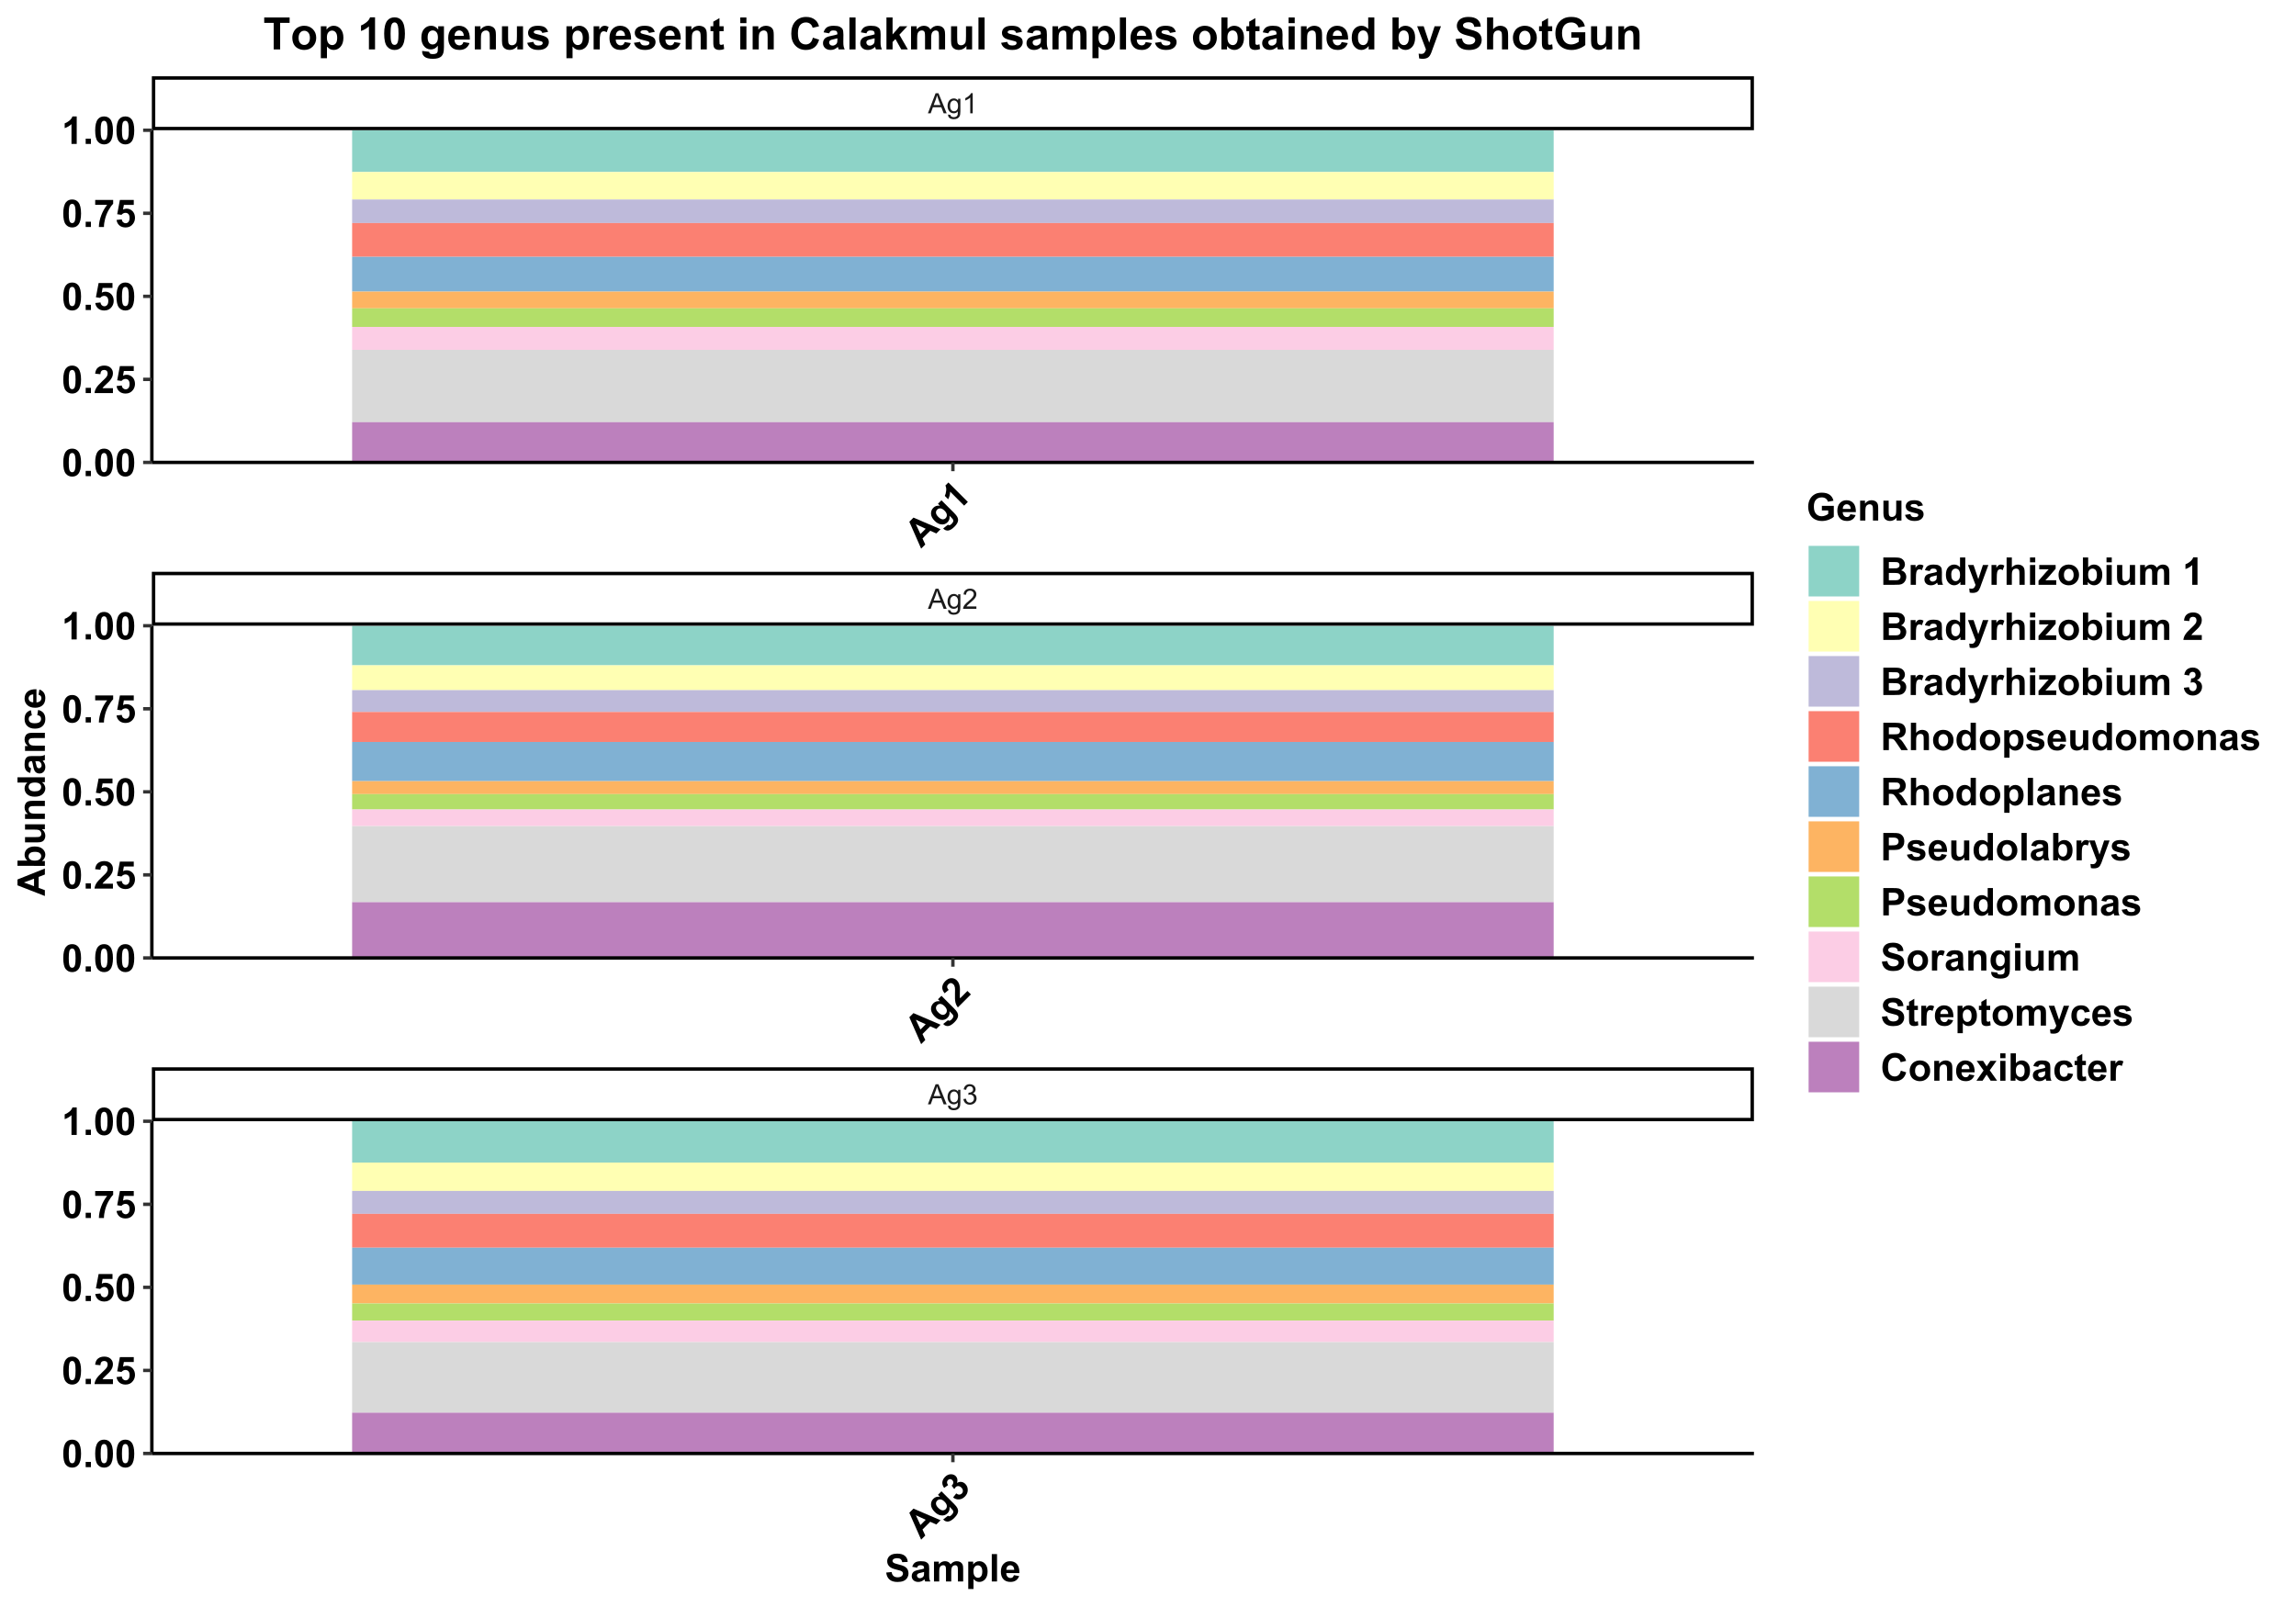 <?xml version="1.0" encoding="UTF-8"?>
<svg xmlns="http://www.w3.org/2000/svg" xmlns:xlink="http://www.w3.org/1999/xlink" width="720pt" height="504pt" viewBox="0 0 720 504" version="1.1">
<defs>
<g>
<symbol overflow="visible" id="glyph0-0">
<path style="stroke:none;" d="M 1.102 0 L 1.102 -5.5 L 5.5 -5.5 L 5.5 0 Z M 1.238 -0.137 L 5.363 -0.137 L 5.363 -5.363 L 1.238 -5.363 Z M 1.238 -0.137 "/>
</symbol>
<symbol overflow="visible" id="glyph0-1">
<path style="stroke:none;" d="M -0.012 0 L 2.406 -6.301 L 3.305 -6.301 L 5.883 0 L 4.934 0 L 4.199 -1.906 L 1.562 -1.906 L 0.871 0 Z M 1.805 -2.586 L 3.941 -2.586 L 3.281 -4.332 C 3.078 -4.855 2.93 -5.293 2.836 -5.637 C 2.754 -5.23 2.641 -4.828 2.496 -4.434 Z M 1.805 -2.586 "/>
</symbol>
<symbol overflow="visible" id="glyph0-2">
<path style="stroke:none;" d="M 0.438 0.379 L 1.191 0.488 C 1.219 0.719 1.309 0.891 1.453 0.996 C 1.645 1.137 1.906 1.207 2.238 1.211 C 2.598 1.207 2.871 1.137 3.066 0.996 C 3.258 0.852 3.391 0.648 3.465 0.395 C 3.5 0.234 3.52 -0.094 3.52 -0.598 C 3.18 -0.199 2.758 0 2.258 0 C 1.625 0 1.141 -0.227 0.801 -0.68 C 0.453 -1.133 0.281 -1.676 0.285 -2.309 C 0.281 -2.742 0.359 -3.141 0.52 -3.512 C 0.676 -3.879 0.906 -4.164 1.207 -4.367 C 1.504 -4.562 1.855 -4.664 2.262 -4.668 C 2.797 -4.664 3.238 -4.445 3.594 -4.012 L 3.594 -4.562 L 4.305 -4.562 L 4.305 -0.617 C 4.301 0.094 4.227 0.594 4.086 0.891 C 3.938 1.188 3.711 1.422 3.398 1.594 C 3.086 1.766 2.699 1.852 2.242 1.852 C 1.695 1.852 1.254 1.727 0.922 1.484 C 0.586 1.234 0.426 0.867 0.438 0.379 Z M 1.078 -2.363 C 1.078 -1.762 1.195 -1.324 1.434 -1.051 C 1.672 -0.773 1.969 -0.637 2.328 -0.641 C 2.68 -0.637 2.98 -0.773 3.223 -1.051 C 3.461 -1.32 3.578 -1.75 3.582 -2.336 C 3.578 -2.895 3.457 -3.316 3.211 -3.602 C 2.961 -3.883 2.66 -4.023 2.316 -4.027 C 1.969 -4.023 1.676 -3.883 1.438 -3.605 C 1.195 -3.324 1.078 -2.91 1.078 -2.363 Z M 1.078 -2.363 "/>
</symbol>
<symbol overflow="visible" id="glyph0-3">
<path style="stroke:none;" d="M 0.371 -1.664 L 1.145 -1.766 C 1.23 -1.324 1.383 -1.008 1.598 -0.816 C 1.809 -0.621 2.066 -0.527 2.375 -0.527 C 2.734 -0.527 3.043 -0.652 3.297 -0.906 C 3.547 -1.156 3.672 -1.469 3.676 -1.844 C 3.672 -2.195 3.555 -2.488 3.324 -2.719 C 3.09 -2.949 2.797 -3.062 2.441 -3.066 C 2.293 -3.062 2.109 -3.035 1.895 -2.98 L 1.98 -3.66 C 2.031 -3.652 2.07 -3.648 2.105 -3.652 C 2.434 -3.648 2.73 -3.734 2.996 -3.91 C 3.254 -4.078 3.387 -4.344 3.391 -4.703 C 3.387 -4.984 3.289 -5.219 3.102 -5.406 C 2.906 -5.59 2.66 -5.684 2.359 -5.688 C 2.055 -5.684 1.805 -5.59 1.605 -5.402 C 1.402 -5.215 1.273 -4.93 1.219 -4.555 L 0.445 -4.691 C 0.539 -5.207 0.754 -5.609 1.09 -5.895 C 1.426 -6.18 1.844 -6.32 2.344 -6.324 C 2.688 -6.32 3.004 -6.246 3.293 -6.102 C 3.582 -5.953 3.801 -5.754 3.953 -5.5 C 4.105 -5.242 4.184 -4.973 4.184 -4.688 C 4.184 -4.414 4.109 -4.164 3.965 -3.945 C 3.816 -3.719 3.602 -3.543 3.316 -3.41 C 3.688 -3.324 3.977 -3.145 4.184 -2.875 C 4.391 -2.602 4.492 -2.262 4.496 -1.859 C 4.492 -1.305 4.293 -0.84 3.895 -0.461 C 3.492 -0.078 2.984 0.109 2.371 0.113 C 1.816 0.109 1.355 -0.051 0.992 -0.379 C 0.625 -0.707 0.418 -1.137 0.371 -1.664 Z M 0.371 -1.664 "/>
</symbol>
<symbol overflow="visible" id="glyph0-4">
<path style="stroke:none;" d="M 4.43 -0.742 L 4.43 0 L 0.266 0 C 0.258 -0.188 0.289 -0.367 0.355 -0.539 C 0.461 -0.82 0.629 -1.098 0.863 -1.375 C 1.094 -1.648 1.434 -1.965 1.879 -2.328 C 2.562 -2.887 3.023 -3.332 3.266 -3.664 C 3.5 -3.988 3.621 -4.301 3.625 -4.594 C 3.621 -4.898 3.512 -5.156 3.297 -5.367 C 3.074 -5.578 2.789 -5.684 2.441 -5.684 C 2.066 -5.684 1.77 -5.57 1.547 -5.348 C 1.32 -5.125 1.207 -4.816 1.207 -4.422 L 0.414 -4.504 C 0.465 -5.094 0.668 -5.543 1.027 -5.855 C 1.379 -6.164 1.855 -6.32 2.457 -6.324 C 3.059 -6.32 3.539 -6.152 3.891 -5.82 C 4.242 -5.484 4.418 -5.07 4.422 -4.578 C 4.418 -4.32 4.367 -4.074 4.266 -3.832 C 4.164 -3.59 3.992 -3.332 3.754 -3.062 C 3.512 -2.793 3.113 -2.426 2.562 -1.957 C 2.094 -1.566 1.797 -1.301 1.664 -1.16 C 1.531 -1.02 1.422 -0.879 1.34 -0.742 Z M 4.43 -0.742 "/>
</symbol>
<symbol overflow="visible" id="glyph0-5">
<path style="stroke:none;" d="M 3.277 0 L 2.504 0 L 2.504 -4.93 C 2.316 -4.75 2.074 -4.574 1.773 -4.395 C 1.469 -4.215 1.195 -4.082 0.957 -3.996 L 0.957 -4.742 C 1.387 -4.941 1.766 -5.188 2.09 -5.48 C 2.414 -5.77 2.645 -6.051 2.781 -6.324 L 3.277 -6.324 Z M 3.277 0 "/>
</symbol>
<symbol overflow="visible" id="glyph1-0">
<path style="stroke:none;" d="M 1.062 -1.062 L -4.242 -6.363 L 0 -10.605 L 5.305 -5.305 Z M 1.062 -1.324 L 5.039 -5.305 L 0 -10.34 L -3.977 -6.363 Z M 1.062 -1.324 "/>
</symbol>
<symbol overflow="visible" id="glyph1-1">
<path style="stroke:none;" d="M 6.094 -6.094 L 4.762 -4.762 L 2.852 -5.609 L 0.422 -3.184 L 1.301 -1.301 L 0 0 L -3.707 -8.441 L -2.41 -9.738 Z M 1.434 -6.238 L -1.656 -7.656 L -0.223 -4.582 Z M 1.434 -6.238 "/>
</symbol>
<symbol overflow="visible" id="glyph1-2">
<path style="stroke:none;" d="M 0.793 -0.211 L 2.281 -1.379 C 2.453 -1.242 2.613 -1.188 2.754 -1.215 C 2.949 -1.238 3.164 -1.371 3.402 -1.613 C 3.703 -1.91 3.887 -2.184 3.949 -2.434 C 3.988 -2.59 3.965 -2.766 3.887 -2.957 C 3.824 -3.086 3.664 -3.281 3.406 -3.547 L 2.762 -4.188 C 2.887 -3.363 2.688 -2.688 2.16 -2.16 C 1.566 -1.566 0.848 -1.348 0.004 -1.504 C -0.664 -1.625 -1.289 -1.98 -1.875 -2.574 C -2.613 -3.309 -3 -4.051 -3.035 -4.797 C -3.066 -5.539 -2.82 -6.176 -2.297 -6.703 C -1.75 -7.246 -1.059 -7.453 -0.23 -7.332 L -0.848 -7.949 L 0.242 -9.039 L 4.188 -5.094 C 4.707 -4.57 5.051 -4.141 5.223 -3.797 C 5.391 -3.453 5.473 -3.129 5.469 -2.832 C 5.457 -2.527 5.367 -2.207 5.191 -1.871 C 5.016 -1.527 4.73 -1.16 4.34 -0.766 C 3.59 -0.02 2.934 0.379 2.367 0.438 C 1.797 0.492 1.316 0.328 0.93 -0.066 C 0.887 -0.102 0.84 -0.152 0.793 -0.211 Z M -0.75 -3.832 C -0.281 -3.363 0.148 -3.109 0.547 -3.078 C 0.941 -3.039 1.273 -3.156 1.543 -3.422 C 1.824 -3.703 1.953 -4.055 1.93 -4.477 C 1.898 -4.895 1.668 -5.32 1.234 -5.758 C 0.777 -6.211 0.348 -6.457 -0.062 -6.492 C -0.469 -6.523 -0.816 -6.395 -1.105 -6.109 C -1.383 -5.828 -1.504 -5.488 -1.469 -5.094 C -1.434 -4.695 -1.195 -4.277 -0.75 -3.832 Z M -0.75 -3.832 "/>
</symbol>
<symbol overflow="visible" id="glyph1-3">
<path style="stroke:none;" d="M -1.293 -1.93 L -0.301 -3.195 C 0.023 -2.938 0.336 -2.816 0.645 -2.824 C 0.953 -2.828 1.219 -2.941 1.445 -3.168 C 1.684 -3.406 1.793 -3.699 1.777 -4.051 C 1.758 -4.395 1.598 -4.723 1.289 -5.035 C 0.992 -5.324 0.68 -5.477 0.355 -5.492 C 0.027 -5.504 -0.246 -5.398 -0.477 -5.176 C -0.621 -5.02 -0.773 -4.812 -0.926 -4.555 L -1.746 -5.629 C -1.418 -5.934 -1.242 -6.242 -1.227 -6.555 C -1.203 -6.863 -1.316 -7.141 -1.559 -7.383 C -1.762 -7.586 -1.984 -7.688 -2.227 -7.691 C -2.469 -7.688 -2.691 -7.586 -2.895 -7.387 C -3.094 -7.188 -3.195 -6.949 -3.199 -6.672 C -3.199 -6.391 -3.082 -6.102 -2.852 -5.809 L -4.105 -4.918 C -4.398 -5.355 -4.578 -5.762 -4.648 -6.137 C -4.715 -6.504 -4.68 -6.887 -4.535 -7.281 C -4.391 -7.676 -4.152 -8.043 -3.82 -8.379 C -3.246 -8.949 -2.605 -9.223 -1.898 -9.207 C -1.312 -9.188 -0.832 -8.992 -0.461 -8.621 C 0.074 -8.086 0.207 -7.371 -0.059 -6.473 C 0.363 -6.742 0.809 -6.852 1.277 -6.805 C 1.746 -6.75 2.164 -6.543 2.531 -6.176 C 3.062 -5.645 3.32 -4.996 3.309 -4.23 C 3.293 -3.465 2.996 -2.789 2.418 -2.211 C 1.867 -1.656 1.254 -1.359 0.578 -1.316 C -0.098 -1.27 -0.719 -1.473 -1.293 -1.93 Z M -1.293 -1.93 "/>
</symbol>
<symbol overflow="visible" id="glyph1-4">
<path style="stroke:none;" d="M 3.211 -5.375 L 4.293 -4.293 L 0.211 -0.211 C -0.152 -0.664 -0.406 -1.184 -0.551 -1.77 C -0.695 -2.355 -0.742 -3.277 -0.699 -4.535 C -0.66 -5.551 -0.672 -6.203 -0.73 -6.496 C -0.805 -6.895 -0.961 -7.211 -1.203 -7.449 C -1.457 -7.707 -1.727 -7.84 -2.008 -7.84 C -2.285 -7.84 -2.547 -7.715 -2.797 -7.469 C -3.035 -7.223 -3.156 -6.957 -3.156 -6.668 C -3.152 -6.379 -2.992 -6.051 -2.676 -5.691 L -3.953 -4.648 C -4.52 -5.355 -4.762 -6.035 -4.68 -6.68 C -4.594 -7.32 -4.277 -7.914 -3.734 -8.465 C -3.129 -9.062 -2.496 -9.371 -1.832 -9.391 C -1.164 -9.41 -0.594 -9.18 -0.117 -8.699 C 0.156 -8.422 0.367 -8.113 0.516 -7.77 C 0.664 -7.426 0.766 -7.012 0.828 -6.531 C 0.863 -6.207 0.867 -5.695 0.84 -4.992 C 0.809 -4.289 0.801 -3.832 0.812 -3.621 C 0.824 -3.41 0.852 -3.223 0.898 -3.062 Z M 3.211 -5.375 "/>
</symbol>
<symbol overflow="visible" id="glyph1-5">
<path style="stroke:none;" d="M 3.34 -3.34 L 2.176 -2.176 L -2.211 -6.562 C -2.234 -5.738 -2.441 -4.941 -2.832 -4.176 L -3.891 -5.234 C -3.684 -5.633 -3.539 -6.152 -3.465 -6.785 C -3.383 -7.418 -3.465 -7.984 -3.703 -8.492 L -2.758 -9.438 Z M 3.34 -3.34 "/>
</symbol>
<symbol overflow="visible" id="glyph2-0">
<path style="stroke:none;" d="M 1.5 0 L 1.5 -7.5 L 7.5 -7.5 L 7.5 0 Z M 1.688 -0.188 L 7.312 -0.188 L 7.312 -7.312 L 1.688 -7.312 Z M 1.688 -0.188 "/>
</symbol>
<symbol overflow="visible" id="glyph2-1">
<path style="stroke:none;" d="M 3.293 -8.625 C 4.121 -8.625 4.77 -8.328 5.242 -7.734 C 5.801 -7.031 6.082 -5.863 6.082 -4.234 C 6.082 -2.605 5.801 -1.438 5.238 -0.734 C 4.77 -0.145 4.121 0.145 3.293 0.148 C 2.457 0.145 1.781 -0.172 1.27 -0.816 C 0.758 -1.457 0.504 -2.605 0.504 -4.254 C 0.504 -5.871 0.785 -7.035 1.348 -7.746 C 1.812 -8.332 2.461 -8.625 3.293 -8.625 Z M 3.293 -7.258 C 3.09 -7.254 2.91 -7.191 2.758 -7.066 C 2.598 -6.941 2.477 -6.715 2.398 -6.387 C 2.281 -5.961 2.227 -5.242 2.227 -4.234 C 2.227 -3.227 2.277 -2.535 2.379 -2.16 C 2.48 -1.781 2.605 -1.531 2.762 -1.406 C 2.91 -1.281 3.09 -1.219 3.293 -1.219 C 3.492 -1.219 3.668 -1.281 3.828 -1.41 C 3.98 -1.535 4.102 -1.762 4.188 -2.094 C 4.301 -2.512 4.359 -3.227 4.359 -4.234 C 4.359 -5.242 4.309 -5.934 4.207 -6.312 C 4.105 -6.688 3.977 -6.941 3.824 -7.066 C 3.668 -7.191 3.492 -7.254 3.293 -7.258 Z M 3.293 -7.258 "/>
</symbol>
<symbol overflow="visible" id="glyph2-2">
<path style="stroke:none;" d="M 0.859 0 L 0.859 -1.648 L 2.508 -1.648 L 2.508 0 Z M 0.859 0 "/>
</symbol>
<symbol overflow="visible" id="glyph2-3">
<path style="stroke:none;" d="M 6.07 -1.531 L 6.07 0 L 0.297 0 C 0.355 -0.578 0.543 -1.125 0.859 -1.645 C 1.168 -2.16 1.785 -2.848 2.711 -3.703 C 3.453 -4.395 3.91 -4.863 4.078 -5.109 C 4.305 -5.445 4.418 -5.781 4.418 -6.117 C 4.418 -6.484 4.316 -6.766 4.121 -6.961 C 3.922 -7.156 3.652 -7.254 3.305 -7.258 C 2.961 -7.254 2.688 -7.152 2.484 -6.949 C 2.281 -6.742 2.164 -6.398 2.133 -5.918 L 0.492 -6.082 C 0.59 -6.988 0.895 -7.637 1.414 -8.031 C 1.926 -8.426 2.57 -8.625 3.344 -8.625 C 4.191 -8.625 4.859 -8.395 5.344 -7.938 C 5.828 -7.48 6.07 -6.914 6.07 -6.234 C 6.07 -5.848 6 -5.477 5.863 -5.129 C 5.723 -4.777 5.504 -4.414 5.203 -4.031 C 5.004 -3.773 4.645 -3.406 4.125 -2.934 C 3.602 -2.453 3.27 -2.137 3.137 -1.984 C 2.996 -1.824 2.887 -1.672 2.801 -1.531 Z M 6.07 -1.531 "/>
</symbol>
<symbol overflow="visible" id="glyph2-4">
<path style="stroke:none;" d="M 0.531 -2.211 L 2.172 -2.379 C 2.215 -2.004 2.355 -1.707 2.59 -1.496 C 2.82 -1.277 3.086 -1.172 3.387 -1.172 C 3.73 -1.172 4.02 -1.309 4.258 -1.59 C 4.496 -1.863 4.617 -2.285 4.617 -2.852 C 4.617 -3.379 4.496 -3.773 4.262 -4.039 C 4.02 -4.301 3.715 -4.434 3.34 -4.438 C 2.867 -4.434 2.441 -4.227 2.07 -3.809 L 0.734 -4 L 1.578 -8.473 L 5.93 -8.473 L 5.93 -6.93 L 2.824 -6.93 L 2.566 -5.473 C 2.934 -5.656 3.309 -5.746 3.691 -5.75 C 4.422 -5.746 5.039 -5.48 5.551 -4.953 C 6.055 -4.418 6.309 -3.73 6.312 -2.883 C 6.309 -2.172 6.105 -1.539 5.695 -0.992 C 5.137 -0.23 4.359 0.145 3.367 0.148 C 2.574 0.145 1.93 -0.066 1.43 -0.492 C 0.93 -0.918 0.629 -1.488 0.531 -2.211 Z M 0.531 -2.211 "/>
</symbol>
<symbol overflow="visible" id="glyph2-5">
<path style="stroke:none;" d="M 0.508 -6.945 L 0.508 -8.473 L 6.141 -8.473 L 6.141 -7.277 C 5.676 -6.82 5.203 -6.164 4.723 -5.309 C 4.238 -4.449 3.871 -3.539 3.621 -2.578 C 3.371 -1.617 3.246 -0.758 3.25 0 L 1.664 0 C 1.688 -1.188 1.93 -2.398 2.398 -3.633 C 2.859 -4.867 3.48 -5.969 4.254 -6.945 Z M 0.508 -6.945 "/>
</symbol>
<symbol overflow="visible" id="glyph2-6">
<path style="stroke:none;" d="M 4.723 0 L 3.078 0 L 3.078 -6.203 C 2.469 -5.637 1.762 -5.223 0.949 -4.957 L 0.949 -6.453 C 1.379 -6.59 1.844 -6.855 2.348 -7.25 C 2.852 -7.641 3.199 -8.102 3.387 -8.625 L 4.723 -8.625 Z M 4.723 0 "/>
</symbol>
<symbol overflow="visible" id="glyph2-7">
<path style="stroke:none;" d="M 0.434 -2.797 L 2.121 -2.961 C 2.223 -2.391 2.426 -1.977 2.738 -1.711 C 3.043 -1.445 3.465 -1.312 3.996 -1.312 C 4.555 -1.312 4.973 -1.43 5.258 -1.668 C 5.539 -1.902 5.684 -2.18 5.684 -2.496 C 5.684 -2.699 5.621 -2.871 5.504 -3.012 C 5.383 -3.152 5.176 -3.277 4.883 -3.387 C 4.676 -3.457 4.215 -3.582 3.492 -3.762 C 2.562 -3.992 1.91 -4.273 1.535 -4.609 C 1.004 -5.082 0.738 -5.66 0.742 -6.34 C 0.738 -6.777 0.863 -7.184 1.113 -7.566 C 1.363 -7.945 1.719 -8.238 2.188 -8.438 C 2.652 -8.633 3.219 -8.73 3.879 -8.734 C 4.957 -8.73 5.766 -8.496 6.312 -8.027 C 6.855 -7.555 7.145 -6.922 7.172 -6.133 L 5.438 -6.059 C 5.363 -6.496 5.203 -6.812 4.961 -7.008 C 4.715 -7.203 4.348 -7.301 3.859 -7.301 C 3.355 -7.301 2.961 -7.195 2.68 -6.992 C 2.492 -6.852 2.402 -6.676 2.402 -6.457 C 2.402 -6.254 2.488 -6.078 2.66 -5.938 C 2.879 -5.75 3.41 -5.559 4.254 -5.359 C 5.098 -5.16 5.719 -4.953 6.125 -4.742 C 6.527 -4.523 6.844 -4.234 7.074 -3.867 C 7.301 -3.5 7.418 -3.043 7.418 -2.5 C 7.418 -2.008 7.281 -1.547 7.008 -1.121 C 6.734 -0.688 6.348 -0.367 5.848 -0.16 C 5.348 0.051 4.723 0.152 3.977 0.152 C 2.891 0.152 2.059 -0.098 1.477 -0.598 C 0.891 -1.098 0.543 -1.828 0.434 -2.797 Z M 0.434 -2.797 "/>
</symbol>
<symbol overflow="visible" id="glyph2-8">
<path style="stroke:none;" d="M 2.094 -4.324 L 0.598 -4.594 C 0.766 -5.195 1.055 -5.641 1.465 -5.93 C 1.871 -6.219 2.48 -6.363 3.293 -6.363 C 4.027 -6.363 4.574 -6.273 4.934 -6.102 C 5.293 -5.926 5.543 -5.707 5.691 -5.441 C 5.836 -5.172 5.91 -4.68 5.914 -3.969 L 5.895 -2.047 C 5.895 -1.496 5.918 -1.094 5.973 -0.836 C 6.023 -0.574 6.125 -0.297 6.27 0 L 4.641 0 C 4.598 -0.109 4.543 -0.27 4.484 -0.484 C 4.453 -0.582 4.434 -0.648 4.422 -0.68 C 4.137 -0.406 3.836 -0.199 3.52 -0.062 C 3.195 0.074 2.855 0.141 2.496 0.141 C 1.855 0.141 1.348 -0.031 0.98 -0.379 C 0.609 -0.727 0.426 -1.168 0.43 -1.699 C 0.426 -2.051 0.512 -2.363 0.68 -2.641 C 0.844 -2.914 1.078 -3.125 1.383 -3.273 C 1.688 -3.418 2.125 -3.547 2.695 -3.656 C 3.465 -3.801 3.996 -3.934 4.297 -4.062 L 4.297 -4.227 C 4.293 -4.539 4.215 -4.766 4.062 -4.898 C 3.902 -5.031 3.609 -5.098 3.176 -5.102 C 2.879 -5.098 2.648 -5.039 2.488 -4.93 C 2.32 -4.812 2.188 -4.613 2.094 -4.324 Z M 4.297 -2.988 C 4.078 -2.918 3.746 -2.832 3.293 -2.734 C 2.836 -2.637 2.535 -2.543 2.398 -2.449 C 2.18 -2.293 2.074 -2.098 2.074 -1.867 C 2.074 -1.637 2.16 -1.438 2.332 -1.27 C 2.504 -1.102 2.723 -1.02 2.988 -1.02 C 3.285 -1.02 3.566 -1.117 3.836 -1.312 C 4.035 -1.461 4.168 -1.641 4.23 -1.859 C 4.273 -1.996 4.293 -2.266 4.297 -2.66 Z M 4.297 -2.988 "/>
</symbol>
<symbol overflow="visible" id="glyph2-9">
<path style="stroke:none;" d="M 0.738 -6.223 L 2.258 -6.223 L 2.258 -5.375 C 2.797 -6.031 3.445 -6.363 4.195 -6.363 C 4.594 -6.363 4.938 -6.281 5.23 -6.117 C 5.523 -5.953 5.766 -5.703 5.953 -5.375 C 6.227 -5.703 6.52 -5.953 6.836 -6.117 C 7.152 -6.281 7.492 -6.363 7.852 -6.363 C 8.309 -6.363 8.695 -6.27 9.012 -6.082 C 9.324 -5.895 9.559 -5.621 9.719 -5.266 C 9.832 -4.996 9.891 -4.566 9.891 -3.977 L 9.891 0 L 8.242 0 L 8.242 -3.555 C 8.238 -4.172 8.184 -4.57 8.074 -4.75 C 7.918 -4.98 7.684 -5.098 7.371 -5.102 C 7.137 -5.098 6.918 -5.027 6.719 -4.891 C 6.512 -4.746 6.367 -4.539 6.281 -4.273 C 6.191 -4 6.145 -3.574 6.148 -2.988 L 6.148 0 L 4.5 0 L 4.5 -3.41 C 4.5 -4.016 4.469 -4.406 4.41 -4.582 C 4.352 -4.754 4.262 -4.883 4.137 -4.973 C 4.012 -5.055 3.844 -5.098 3.641 -5.102 C 3.383 -5.098 3.156 -5.031 2.953 -4.898 C 2.75 -4.762 2.602 -4.562 2.516 -4.309 C 2.422 -4.047 2.379 -3.621 2.383 -3.023 L 2.383 0 L 0.738 0 Z M 0.738 -6.223 "/>
</symbol>
<symbol overflow="visible" id="glyph2-10">
<path style="stroke:none;" d="M 0.812 -6.223 L 2.352 -6.223 L 2.352 -5.309 C 2.547 -5.621 2.816 -5.875 3.156 -6.07 C 3.496 -6.266 3.875 -6.363 4.289 -6.363 C 5.012 -6.363 5.625 -6.078 6.129 -5.512 C 6.629 -4.945 6.879 -4.156 6.883 -3.148 C 6.879 -2.102 6.625 -1.293 6.121 -0.723 C 5.609 -0.145 4.996 0.141 4.277 0.141 C 3.934 0.141 3.621 0.074 3.34 -0.062 C 3.059 -0.199 2.766 -0.434 2.461 -0.766 L 2.461 2.367 L 0.812 2.367 Z M 2.445 -3.219 C 2.441 -2.516 2.582 -2 2.859 -1.664 C 3.133 -1.328 3.469 -1.16 3.875 -1.164 C 4.25 -1.16 4.57 -1.312 4.828 -1.625 C 5.082 -1.93 5.207 -2.434 5.211 -3.133 C 5.207 -3.785 5.078 -4.27 4.816 -4.586 C 4.551 -4.902 4.227 -5.062 3.844 -5.062 C 3.441 -5.062 3.105 -4.906 2.844 -4.598 C 2.574 -4.285 2.441 -3.824 2.445 -3.219 Z M 2.445 -3.219 "/>
</symbol>
<symbol overflow="visible" id="glyph2-11">
<path style="stroke:none;" d="M 0.859 0 L 0.859 -8.59 L 2.508 -8.59 L 2.508 0 Z M 0.859 0 "/>
</symbol>
<symbol overflow="visible" id="glyph2-12">
<path style="stroke:none;" d="M 4.465 -1.98 L 6.105 -1.703 C 5.895 -1.102 5.559 -0.645 5.105 -0.332 C 4.645 -0.016 4.078 0.141 3.398 0.141 C 2.312 0.141 1.512 -0.211 0.996 -0.922 C 0.586 -1.484 0.379 -2.199 0.383 -3.062 C 0.379 -4.09 0.648 -4.898 1.191 -5.484 C 1.727 -6.07 2.41 -6.363 3.234 -6.363 C 4.16 -6.363 4.891 -6.055 5.426 -5.445 C 5.957 -4.832 6.211 -3.898 6.195 -2.637 L 2.07 -2.637 C 2.078 -2.148 2.211 -1.766 2.465 -1.496 C 2.719 -1.223 3.035 -1.09 3.414 -1.09 C 3.672 -1.09 3.891 -1.16 4.066 -1.301 C 4.238 -1.441 4.371 -1.668 4.465 -1.98 Z M 4.559 -3.645 C 4.543 -4.121 4.418 -4.48 4.188 -4.73 C 3.949 -4.973 3.664 -5.098 3.336 -5.102 C 2.973 -5.098 2.676 -4.969 2.445 -4.711 C 2.207 -4.449 2.094 -4.094 2.098 -3.645 Z M 4.559 -3.645 "/>
</symbol>
<symbol overflow="visible" id="glyph2-13">
<path style="stroke:none;" d="M 4.867 -3.156 L 4.867 -4.605 L 8.609 -4.605 L 8.609 -1.184 C 8.242 -0.832 7.715 -0.52 7.027 -0.254 C 6.332 0.016 5.637 0.145 4.934 0.148 C 4.035 0.145 3.25 -0.039 2.582 -0.418 C 1.914 -0.793 1.414 -1.332 1.078 -2.035 C 0.742 -2.73 0.574 -3.496 0.574 -4.324 C 0.574 -5.215 0.762 -6.008 1.137 -6.707 C 1.512 -7.398 2.059 -7.934 2.781 -8.309 C 3.332 -8.59 4.02 -8.73 4.84 -8.734 C 5.902 -8.73 6.734 -8.508 7.336 -8.062 C 7.938 -7.617 8.324 -7 8.496 -6.211 L 6.773 -5.891 C 6.652 -6.309 6.422 -6.641 6.09 -6.887 C 5.754 -7.129 5.34 -7.254 4.84 -7.254 C 4.082 -7.254 3.477 -7.012 3.031 -6.531 C 2.578 -6.051 2.355 -5.34 2.359 -4.395 C 2.355 -3.375 2.582 -2.609 3.039 -2.102 C 3.488 -1.59 4.082 -1.336 4.82 -1.336 C 5.184 -1.336 5.547 -1.406 5.914 -1.551 C 6.273 -1.691 6.59 -1.863 6.855 -2.07 L 6.855 -3.156 Z M 4.867 -3.156 "/>
</symbol>
<symbol overflow="visible" id="glyph2-14">
<path style="stroke:none;" d="M 6.523 0 L 4.875 0 L 4.875 -3.176 C 4.875 -3.848 4.84 -4.281 4.77 -4.477 C 4.699 -4.672 4.582 -4.824 4.426 -4.938 C 4.262 -5.043 4.074 -5.098 3.855 -5.102 C 3.57 -5.098 3.312 -5.02 3.09 -4.867 C 2.859 -4.707 2.703 -4.5 2.621 -4.246 C 2.535 -3.984 2.496 -3.508 2.496 -2.82 L 2.496 0 L 0.852 0 L 0.852 -6.223 L 2.379 -6.223 L 2.379 -5.309 C 2.922 -6.012 3.605 -6.363 4.43 -6.363 C 4.793 -6.363 5.125 -6.297 5.426 -6.164 C 5.723 -6.031 5.949 -5.863 6.105 -5.664 C 6.262 -5.457 6.367 -5.227 6.43 -4.973 C 6.488 -4.711 6.52 -4.344 6.523 -3.867 Z M 6.523 0 "/>
</symbol>
<symbol overflow="visible" id="glyph2-15">
<path style="stroke:none;" d="M 4.957 0 L 4.957 -0.93 C 4.73 -0.598 4.43 -0.336 4.062 -0.145 C 3.688 0.047 3.301 0.141 2.895 0.141 C 2.473 0.141 2.098 0.051 1.77 -0.133 C 1.438 -0.316 1.195 -0.574 1.051 -0.906 C 0.898 -1.238 0.824 -1.699 0.828 -2.285 L 0.828 -6.223 L 2.473 -6.223 L 2.473 -3.363 C 2.473 -2.488 2.5 -1.949 2.562 -1.754 C 2.621 -1.555 2.734 -1.398 2.895 -1.285 C 3.051 -1.168 3.254 -1.113 3.504 -1.113 C 3.785 -1.113 4.035 -1.188 4.258 -1.344 C 4.48 -1.496 4.633 -1.688 4.715 -1.918 C 4.797 -2.145 4.84 -2.707 4.84 -3.598 L 4.84 -6.223 L 6.484 -6.223 L 6.484 0 Z M 4.957 0 "/>
</symbol>
<symbol overflow="visible" id="glyph2-16">
<path style="stroke:none;" d="M 0.281 -1.773 L 1.934 -2.027 C 2.004 -1.707 2.145 -1.461 2.359 -1.297 C 2.574 -1.125 2.875 -1.043 3.266 -1.047 C 3.688 -1.043 4.008 -1.121 4.227 -1.281 C 4.367 -1.387 4.441 -1.535 4.441 -1.723 C 4.441 -1.848 4.402 -1.949 4.324 -2.031 C 4.242 -2.105 4.059 -2.18 3.773 -2.25 C 2.445 -2.539 1.602 -2.805 1.25 -3.055 C 0.75 -3.383 0.504 -3.852 0.508 -4.453 C 0.504 -4.992 0.719 -5.445 1.148 -5.812 C 1.574 -6.18 2.234 -6.363 3.129 -6.363 C 3.98 -6.363 4.613 -6.223 5.027 -5.945 C 5.441 -5.668 5.727 -5.258 5.883 -4.719 L 4.328 -4.43 C 4.262 -4.672 4.137 -4.855 3.949 -4.984 C 3.762 -5.113 3.496 -5.18 3.156 -5.18 C 2.723 -5.18 2.414 -5.117 2.227 -5 C 2.102 -4.906 2.039 -4.797 2.039 -4.664 C 2.039 -4.547 2.094 -4.445 2.203 -4.367 C 2.352 -4.254 2.863 -4.102 3.738 -3.902 C 4.613 -3.699 5.227 -3.453 5.578 -3.172 C 5.922 -2.875 6.094 -2.469 6.094 -1.945 C 6.094 -1.375 5.855 -0.883 5.379 -0.473 C 4.902 -0.062 4.195 0.141 3.266 0.141 C 2.414 0.141 1.742 -0.031 1.25 -0.375 C 0.75 -0.719 0.43 -1.184 0.281 -1.773 Z M 0.281 -1.773 "/>
</symbol>
<symbol overflow="visible" id="glyph2-17">
<path style="stroke:none;" d="M 0.879 -8.59 L 4.312 -8.59 C 4.992 -8.59 5.496 -8.559 5.832 -8.504 C 6.164 -8.445 6.465 -8.328 6.73 -8.152 C 6.992 -7.969 7.211 -7.73 7.387 -7.434 C 7.562 -7.133 7.652 -6.797 7.652 -6.43 C 7.652 -6.023 7.543 -5.656 7.324 -5.32 C 7.105 -4.984 6.812 -4.73 6.445 -4.562 C 6.969 -4.41 7.371 -4.152 7.652 -3.785 C 7.934 -3.418 8.074 -2.984 8.074 -2.492 C 8.074 -2.098 7.98 -1.719 7.801 -1.352 C 7.617 -0.98 7.371 -0.684 7.059 -0.465 C 6.742 -0.238 6.355 -0.105 5.895 -0.059 C 5.605 -0.027 4.906 -0.008 3.805 0 L 0.879 0 Z M 2.613 -7.16 L 2.613 -5.172 L 3.75 -5.172 C 4.426 -5.168 4.844 -5.18 5.008 -5.203 C 5.301 -5.238 5.535 -5.34 5.707 -5.512 C 5.879 -5.68 5.965 -5.902 5.965 -6.18 C 5.965 -6.441 5.891 -6.656 5.742 -6.828 C 5.594 -6.992 5.375 -7.094 5.094 -7.133 C 4.918 -7.148 4.426 -7.16 3.609 -7.16 Z M 2.613 -3.742 L 2.613 -1.445 L 4.219 -1.445 C 4.844 -1.441 5.238 -1.461 5.406 -1.5 C 5.664 -1.547 5.875 -1.66 6.039 -1.844 C 6.199 -2.023 6.281 -2.266 6.281 -2.57 C 6.281 -2.828 6.219 -3.047 6.094 -3.23 C 5.969 -3.406 5.785 -3.539 5.551 -3.621 C 5.309 -3.699 4.797 -3.738 4.016 -3.742 Z M 2.613 -3.742 "/>
</symbol>
<symbol overflow="visible" id="glyph2-18">
<path style="stroke:none;" d="M 2.438 0 L 0.789 0 L 0.789 -6.223 L 2.32 -6.223 L 2.32 -5.336 C 2.578 -5.754 2.812 -6.031 3.023 -6.164 C 3.234 -6.297 3.473 -6.363 3.738 -6.363 C 4.113 -6.363 4.473 -6.258 4.82 -6.055 L 4.312 -4.617 C 4.035 -4.797 3.777 -4.887 3.539 -4.887 C 3.309 -4.887 3.113 -4.82 2.953 -4.695 C 2.789 -4.566 2.66 -4.34 2.574 -4.008 C 2.48 -3.672 2.438 -2.977 2.438 -1.922 Z M 2.438 0 "/>
</symbol>
<symbol overflow="visible" id="glyph2-19">
<path style="stroke:none;" d="M 6.57 0 L 5.039 0 L 5.039 -0.914 C 4.781 -0.559 4.48 -0.293 4.137 -0.121 C 3.793 0.055 3.445 0.141 3.094 0.141 C 2.379 0.141 1.766 -0.145 1.258 -0.723 C 0.746 -1.293 0.492 -2.098 0.492 -3.133 C 0.492 -4.188 0.738 -4.988 1.234 -5.539 C 1.73 -6.086 2.359 -6.363 3.117 -6.363 C 3.812 -6.363 4.414 -6.074 4.922 -5.496 L 4.922 -8.59 L 6.57 -8.59 Z M 2.172 -3.246 C 2.168 -2.582 2.262 -2.102 2.449 -1.805 C 2.715 -1.375 3.086 -1.16 3.562 -1.16 C 3.941 -1.16 4.262 -1.32 4.531 -1.641 C 4.793 -1.961 4.926 -2.441 4.93 -3.086 C 4.926 -3.801 4.797 -4.316 4.543 -4.629 C 4.281 -4.941 3.953 -5.098 3.551 -5.102 C 3.16 -5.098 2.832 -4.941 2.566 -4.637 C 2.301 -4.324 2.168 -3.863 2.172 -3.246 Z M 2.172 -3.246 "/>
</symbol>
<symbol overflow="visible" id="glyph2-20">
<path style="stroke:none;" d="M 0.082 -6.223 L 1.836 -6.223 L 3.32 -1.805 L 4.773 -6.223 L 6.48 -6.223 L 4.281 -0.234 L 3.891 0.852 C 3.742 1.211 3.602 1.488 3.477 1.68 C 3.344 1.871 3.195 2.027 3.027 2.148 C 2.855 2.266 2.645 2.359 2.398 2.426 C 2.148 2.488 1.871 2.52 1.559 2.523 C 1.242 2.52 0.93 2.488 0.625 2.426 L 0.48 1.137 C 0.738 1.184 0.969 1.207 1.18 1.211 C 1.555 1.207 1.84 1.094 2.027 0.875 C 2.211 0.648 2.352 0.363 2.449 0.016 Z M 0.082 -6.223 "/>
</symbol>
<symbol overflow="visible" id="glyph2-21">
<path style="stroke:none;" d="M 2.5 -8.59 L 2.5 -5.43 C 3.027 -6.051 3.664 -6.363 4.406 -6.363 C 4.785 -6.363 5.125 -6.293 5.434 -6.152 C 5.734 -6.012 5.965 -5.832 6.121 -5.613 C 6.273 -5.395 6.379 -5.152 6.438 -4.887 C 6.492 -4.621 6.52 -4.207 6.523 -3.648 L 6.523 0 L 4.875 0 L 4.875 -3.289 C 4.875 -3.938 4.844 -4.352 4.781 -4.527 C 4.719 -4.703 4.605 -4.844 4.449 -4.945 C 4.285 -5.047 4.09 -5.098 3.855 -5.102 C 3.582 -5.098 3.336 -5.031 3.121 -4.902 C 2.906 -4.766 2.75 -4.566 2.648 -4.301 C 2.547 -4.035 2.496 -3.641 2.5 -3.117 L 2.5 0 L 0.855 0 L 0.855 -8.59 Z M 2.5 -8.59 "/>
</symbol>
<symbol overflow="visible" id="glyph2-22">
<path style="stroke:none;" d="M 0.859 -7.066 L 0.859 -8.59 L 2.508 -8.59 L 2.508 -7.066 Z M 0.859 0 L 0.859 -6.223 L 2.508 -6.223 L 2.508 0 Z M 0.859 0 "/>
</symbol>
<symbol overflow="visible" id="glyph2-23">
<path style="stroke:none;" d="M 0.199 0 L 0.199 -1.281 L 2.531 -3.961 C 2.914 -4.398 3.195 -4.707 3.383 -4.891 C 3.188 -4.879 2.938 -4.871 2.625 -4.867 L 0.43 -4.859 L 0.43 -6.223 L 5.57 -6.223 L 5.57 -5.055 L 3.195 -2.312 L 2.355 -1.406 C 2.809 -1.43 3.09 -1.441 3.203 -1.445 L 5.754 -1.445 L 5.754 0 Z M 0.199 0 "/>
</symbol>
<symbol overflow="visible" id="glyph2-24">
<path style="stroke:none;" d="M 0.48 -3.199 C 0.48 -3.746 0.613 -4.273 0.883 -4.785 C 1.152 -5.297 1.535 -5.688 2.031 -5.957 C 2.523 -6.227 3.074 -6.363 3.688 -6.363 C 4.625 -6.363 5.398 -6.055 6 -5.445 C 6.602 -4.832 6.902 -4.062 6.902 -3.129 C 6.902 -2.188 6.598 -1.406 5.988 -0.789 C 5.379 -0.168 4.613 0.141 3.695 0.141 C 3.125 0.141 2.582 0.012 2.066 -0.246 C 1.547 -0.504 1.152 -0.879 0.883 -1.379 C 0.613 -1.871 0.48 -2.48 0.48 -3.199 Z M 2.168 -3.109 C 2.168 -2.492 2.312 -2.02 2.605 -1.695 C 2.898 -1.363 3.262 -1.199 3.691 -1.203 C 4.121 -1.199 4.48 -1.363 4.773 -1.695 C 5.062 -2.02 5.207 -2.496 5.211 -3.125 C 5.207 -3.73 5.062 -4.199 4.773 -4.531 C 4.48 -4.855 4.121 -5.02 3.691 -5.023 C 3.262 -5.02 2.898 -4.855 2.605 -4.531 C 2.312 -4.199 2.168 -3.727 2.168 -3.109 Z M 2.168 -3.109 "/>
</symbol>
<symbol overflow="visible" id="glyph2-25">
<path style="stroke:none;" d="M 0.789 0 L 0.789 -8.59 L 2.438 -8.59 L 2.438 -5.496 C 2.945 -6.074 3.547 -6.363 4.242 -6.363 C 5 -6.363 5.625 -6.086 6.121 -5.539 C 6.617 -4.988 6.867 -4.203 6.867 -3.176 C 6.867 -2.113 6.613 -1.293 6.109 -0.719 C 5.602 -0.145 4.988 0.141 4.266 0.141 C 3.91 0.141 3.559 0.055 3.215 -0.125 C 2.867 -0.297 2.57 -0.562 2.32 -0.914 L 2.32 0 Z M 2.426 -3.246 C 2.426 -2.602 2.527 -2.125 2.73 -1.816 C 3.012 -1.379 3.391 -1.16 3.867 -1.16 C 4.23 -1.16 4.539 -1.312 4.797 -1.625 C 5.051 -1.934 5.18 -2.426 5.18 -3.094 C 5.18 -3.805 5.051 -4.316 4.793 -4.629 C 4.535 -4.941 4.203 -5.098 3.805 -5.102 C 3.406 -5.098 3.078 -4.945 2.816 -4.641 C 2.555 -4.336 2.426 -3.871 2.426 -3.246 Z M 2.426 -3.246 "/>
</symbol>
<symbol overflow="visible" id="glyph2-26">
<path style="stroke:none;" d=""/>
</symbol>
<symbol overflow="visible" id="glyph2-27">
<path style="stroke:none;" d="M 0.453 -2.281 L 2.047 -2.473 C 2.094 -2.066 2.23 -1.754 2.453 -1.539 C 2.676 -1.324 2.945 -1.219 3.266 -1.219 C 3.602 -1.219 3.887 -1.348 4.121 -1.605 C 4.348 -1.863 4.465 -2.211 4.469 -2.648 C 4.465 -3.062 4.355 -3.391 4.137 -3.633 C 3.914 -3.875 3.641 -3.996 3.32 -3.996 C 3.109 -3.996 2.859 -3.953 2.566 -3.875 L 2.75 -5.215 C 3.188 -5.199 3.527 -5.293 3.766 -5.504 C 3.996 -5.707 4.113 -5.98 4.117 -6.32 C 4.113 -6.609 4.027 -6.84 3.859 -7.016 C 3.684 -7.184 3.457 -7.27 3.176 -7.273 C 2.895 -7.27 2.652 -7.172 2.453 -6.98 C 2.254 -6.781 2.133 -6.496 2.094 -6.125 L 0.574 -6.383 C 0.68 -6.898 0.836 -7.312 1.051 -7.625 C 1.262 -7.934 1.559 -8.18 1.941 -8.359 C 2.32 -8.535 2.75 -8.625 3.223 -8.625 C 4.031 -8.625 4.68 -8.367 5.168 -7.852 C 5.57 -7.43 5.77 -6.953 5.773 -6.422 C 5.77 -5.664 5.359 -5.062 4.535 -4.617 C 5.027 -4.512 5.418 -4.273 5.715 -3.91 C 6.004 -3.539 6.152 -3.098 6.156 -2.578 C 6.152 -1.82 5.879 -1.176 5.332 -0.648 C 4.781 -0.117 4.094 0.145 3.273 0.148 C 2.496 0.145 1.852 -0.074 1.34 -0.523 C 0.828 -0.969 0.531 -1.555 0.453 -2.281 Z M 0.453 -2.281 "/>
</symbol>
<symbol overflow="visible" id="glyph2-28">
<path style="stroke:none;" d="M 0.879 0 L 0.879 -8.59 L 4.531 -8.59 C 5.445 -8.59 6.113 -8.512 6.531 -8.355 C 6.945 -8.199 7.277 -7.926 7.531 -7.535 C 7.777 -7.141 7.902 -6.688 7.906 -6.18 C 7.902 -5.535 7.715 -5.004 7.336 -4.582 C 6.953 -4.16 6.387 -3.895 5.637 -3.789 C 6.012 -3.566 6.32 -3.328 6.562 -3.07 C 6.805 -2.809 7.133 -2.344 7.555 -1.676 L 8.602 0 L 6.527 0 L 5.273 -1.867 C 4.828 -2.535 4.523 -2.957 4.359 -3.129 C 4.195 -3.301 4.02 -3.418 3.836 -3.488 C 3.652 -3.551 3.363 -3.586 2.965 -3.586 L 2.613 -3.586 L 2.613 0 Z M 2.613 -4.957 L 3.898 -4.957 C 4.727 -4.957 5.246 -4.992 5.453 -5.062 C 5.66 -5.133 5.824 -5.254 5.941 -5.426 C 6.059 -5.598 6.117 -5.812 6.117 -6.07 C 6.117 -6.359 6.039 -6.59 5.887 -6.77 C 5.73 -6.945 5.512 -7.059 5.234 -7.109 C 5.09 -7.125 4.668 -7.137 3.969 -7.137 L 2.613 -7.137 Z M 2.613 -4.957 "/>
</symbol>
<symbol overflow="visible" id="glyph2-29">
<path style="stroke:none;" d="M 0.875 0 L 0.875 -8.59 L 3.656 -8.59 C 4.711 -8.59 5.398 -8.547 5.719 -8.461 C 6.211 -8.328 6.621 -8.047 6.953 -7.617 C 7.285 -7.188 7.453 -6.629 7.453 -5.945 C 7.453 -5.418 7.355 -4.977 7.164 -4.617 C 6.973 -4.258 6.73 -3.973 6.434 -3.77 C 6.137 -3.559 5.836 -3.426 5.539 -3.363 C 5.117 -3.281 4.52 -3.238 3.738 -3.242 L 2.609 -3.242 L 2.609 0 Z M 2.609 -7.137 L 2.609 -4.699 L 3.555 -4.699 C 4.238 -4.699 4.695 -4.742 4.926 -4.832 C 5.156 -4.922 5.336 -5.062 5.469 -5.254 C 5.594 -5.445 5.66 -5.668 5.664 -5.922 C 5.66 -6.23 5.57 -6.488 5.391 -6.695 C 5.207 -6.895 4.973 -7.023 4.695 -7.078 C 4.484 -7.117 4.07 -7.137 3.445 -7.137 Z M 2.609 -7.137 "/>
</symbol>
<symbol overflow="visible" id="glyph2-30">
<path style="stroke:none;" d="M 0.711 0.41 L 2.59 0.641 C 2.621 0.855 2.691 1.008 2.805 1.09 C 2.957 1.207 3.203 1.266 3.547 1.266 C 3.969 1.266 4.293 1.199 4.512 1.07 C 4.652 0.984 4.762 0.848 4.84 0.656 C 4.887 0.52 4.91 0.27 4.914 -0.102 L 4.914 -1.008 C 4.422 -0.336 3.801 0 3.055 0 C 2.211 0 1.551 -0.352 1.066 -1.062 C 0.684 -1.617 0.492 -2.312 0.492 -3.148 C 0.492 -4.188 0.742 -4.984 1.246 -5.535 C 1.746 -6.086 2.371 -6.363 3.117 -6.363 C 3.887 -6.363 4.52 -6.023 5.023 -5.352 L 5.023 -6.223 L 6.562 -6.223 L 6.562 -0.641 C 6.562 0.094 6.5 0.641 6.379 1.008 C 6.258 1.371 6.09 1.656 5.871 1.863 C 5.652 2.066 5.359 2.227 4.992 2.348 C 4.625 2.461 4.164 2.52 3.609 2.523 C 2.555 2.52 1.805 2.34 1.363 1.98 C 0.922 1.621 0.703 1.164 0.703 0.609 C 0.703 0.555 0.703 0.488 0.711 0.41 Z M 2.18 -3.242 C 2.18 -2.578 2.305 -2.094 2.562 -1.789 C 2.812 -1.477 3.129 -1.324 3.508 -1.328 C 3.91 -1.324 4.25 -1.48 4.527 -1.801 C 4.805 -2.113 4.945 -2.582 4.945 -3.199 C 4.945 -3.84 4.812 -4.316 4.547 -4.633 C 4.281 -4.941 3.945 -5.098 3.539 -5.102 C 3.141 -5.098 2.812 -4.945 2.562 -4.641 C 2.305 -4.336 2.18 -3.867 2.18 -3.242 Z M 2.18 -3.242 "/>
</symbol>
<symbol overflow="visible" id="glyph2-31">
<path style="stroke:none;" d="M 3.715 -6.223 L 3.715 -4.91 L 2.59 -4.91 L 2.59 -2.402 C 2.59 -1.895 2.598 -1.598 2.621 -1.516 C 2.641 -1.43 2.691 -1.359 2.77 -1.309 C 2.844 -1.25 2.938 -1.223 3.047 -1.227 C 3.195 -1.223 3.414 -1.277 3.711 -1.383 L 3.852 -0.105 C 3.461 0.059 3.027 0.141 2.547 0.141 C 2.246 0.141 1.98 0.094 1.746 -0.008 C 1.508 -0.102 1.332 -0.23 1.223 -0.395 C 1.109 -0.551 1.031 -0.766 0.992 -1.039 C 0.953 -1.227 0.938 -1.613 0.938 -2.195 L 0.938 -4.91 L 0.18 -4.91 L 0.18 -6.223 L 0.938 -6.223 L 0.938 -7.461 L 2.59 -8.422 L 2.59 -6.223 Z M 3.715 -6.223 "/>
</symbol>
<symbol overflow="visible" id="glyph2-32">
<path style="stroke:none;" d="M 6.289 -4.383 L 4.664 -4.09 C 4.609 -4.414 4.484 -4.656 4.289 -4.824 C 4.094 -4.984 3.844 -5.066 3.539 -5.07 C 3.125 -5.066 2.797 -4.926 2.555 -4.645 C 2.312 -4.359 2.191 -3.887 2.191 -3.223 C 2.191 -2.484 2.312 -1.961 2.562 -1.66 C 2.809 -1.352 3.145 -1.199 3.562 -1.203 C 3.875 -1.199 4.129 -1.289 4.328 -1.469 C 4.527 -1.645 4.668 -1.949 4.75 -2.383 L 6.367 -2.109 C 6.199 -1.367 5.879 -0.805 5.402 -0.426 C 4.926 -0.047 4.285 0.141 3.484 0.141 C 2.574 0.141 1.848 -0.145 1.309 -0.719 C 0.766 -1.293 0.496 -2.09 0.5 -3.105 C 0.496 -4.133 0.77 -4.93 1.312 -5.504 C 1.852 -6.074 2.586 -6.363 3.516 -6.363 C 4.273 -6.363 4.875 -6.199 5.32 -5.871 C 5.766 -5.543 6.086 -5.047 6.289 -4.383 Z M 6.289 -4.383 "/>
</symbol>
<symbol overflow="visible" id="glyph2-33">
<path style="stroke:none;" d="M 6.367 -3.156 L 8.051 -2.625 C 7.793 -1.688 7.363 -0.988 6.766 -0.535 C 6.164 -0.078 5.402 0.145 4.484 0.148 C 3.34 0.145 2.402 -0.242 1.672 -1.02 C 0.934 -1.801 0.566 -2.867 0.57 -4.219 C 0.566 -5.648 0.938 -6.758 1.676 -7.547 C 2.41 -8.336 3.379 -8.73 4.586 -8.734 C 5.637 -8.73 6.492 -8.422 7.148 -7.805 C 7.539 -7.438 7.832 -6.91 8.027 -6.223 L 6.312 -5.812 C 6.203 -6.258 5.992 -6.609 5.672 -6.867 C 5.352 -7.125 4.961 -7.254 4.5 -7.254 C 3.863 -7.254 3.344 -7.023 2.949 -6.566 C 2.551 -6.109 2.355 -5.371 2.355 -4.348 C 2.355 -3.262 2.551 -2.488 2.941 -2.027 C 3.332 -1.566 3.84 -1.336 4.465 -1.336 C 4.926 -1.336 5.32 -1.48 5.652 -1.773 C 5.984 -2.066 6.223 -2.527 6.367 -3.156 Z M 6.367 -3.156 "/>
</symbol>
<symbol overflow="visible" id="glyph2-34">
<path style="stroke:none;" d="M 0.07 0 L 2.312 -3.203 L 0.164 -6.223 L 2.172 -6.223 L 3.273 -4.512 L 4.438 -6.223 L 6.367 -6.223 L 4.258 -3.273 L 6.562 0 L 4.539 0 L 3.273 -1.93 L 2 0 Z M 0.07 0 "/>
</symbol>
<symbol overflow="visible" id="glyph3-0">
<path style="stroke:none;" d="M 0 -1.5 L -7.5 -1.5 L -7.5 -7.5 L 0 -7.5 Z M -0.188 -1.688 L -0.188 -7.312 L -7.312 -7.312 L -7.312 -1.688 Z M -0.188 -1.688 "/>
</symbol>
<symbol overflow="visible" id="glyph3-1">
<path style="stroke:none;" d="M 0 -8.617 L 0 -6.734 L -1.949 -5.984 L -1.949 -2.547 L 0 -1.84 L 0 0 L -8.59 -3.348 L -8.59 -5.18 Z M -3.398 -5.426 L -6.586 -4.242 L -3.398 -3.082 Z M -3.398 -5.426 "/>
</symbol>
<symbol overflow="visible" id="glyph3-2">
<path style="stroke:none;" d="M 0 -0.789 L -8.59 -0.793 L -8.59 -2.438 L -5.496 -2.438 C -6.074 -2.945 -6.363 -3.547 -6.363 -4.242 C -6.363 -5 -6.086 -5.625 -5.539 -6.121 C -4.988 -6.617 -4.203 -6.867 -3.176 -6.867 C -2.113 -6.867 -1.293 -6.613 -0.719 -6.109 C -0.145 -5.602 0.141 -4.988 0.141 -4.266 C 0.141 -3.91 0.055 -3.559 -0.125 -3.215 C -0.297 -2.867 -0.562 -2.57 -0.914 -2.32 L 0 -2.32 Z M -3.246 -2.426 C -2.602 -2.426 -2.125 -2.527 -1.816 -2.73 C -1.379 -3.012 -1.16 -3.391 -1.16 -3.867 C -1.16 -4.23 -1.312 -4.539 -1.625 -4.797 C -1.93 -5.051 -2.422 -5.18 -3.094 -5.18 C -3.805 -5.18 -4.316 -5.051 -4.629 -4.793 C -4.941 -4.535 -5.098 -4.203 -5.102 -3.805 C -5.098 -3.406 -4.945 -3.078 -4.641 -2.816 C -4.336 -2.555 -3.871 -2.426 -3.246 -2.426 Z M -3.246 -2.426 "/>
</symbol>
<symbol overflow="visible" id="glyph3-3">
<path style="stroke:none;" d="M 0 -4.957 L -0.93 -4.957 C -0.598 -4.73 -0.336 -4.43 -0.145 -4.062 C 0.047 -3.688 0.141 -3.301 0.141 -2.895 C 0.141 -2.473 0.051 -2.098 -0.133 -1.77 C -0.316 -1.438 -0.574 -1.195 -0.906 -1.051 C -1.238 -0.898 -1.699 -0.824 -2.285 -0.828 L -6.223 -0.828 L -6.223 -2.473 L -3.363 -2.473 C -2.488 -2.473 -1.949 -2.5 -1.754 -2.562 C -1.551 -2.621 -1.395 -2.734 -1.285 -2.895 C -1.168 -3.051 -1.113 -3.254 -1.113 -3.504 C -1.113 -3.785 -1.188 -4.035 -1.344 -4.258 C -1.492 -4.48 -1.684 -4.633 -1.918 -4.715 C -2.145 -4.797 -2.707 -4.84 -3.598 -4.84 L -6.223 -4.84 L -6.223 -6.484 L 0 -6.484 Z M 0 -4.957 "/>
</symbol>
<symbol overflow="visible" id="glyph3-4">
<path style="stroke:none;" d="M 0 -6.523 L 0 -4.875 L -3.176 -4.875 C -3.848 -4.875 -4.281 -4.84 -4.477 -4.77 C -4.672 -4.699 -4.824 -4.582 -4.938 -4.426 C -5.043 -4.262 -5.098 -4.074 -5.102 -3.855 C -5.098 -3.57 -5.02 -3.312 -4.867 -3.09 C -4.707 -2.859 -4.5 -2.703 -4.246 -2.621 C -3.984 -2.535 -3.508 -2.496 -2.82 -2.496 L 0 -2.496 L 0 -0.852 L -6.223 -0.852 L -6.223 -2.379 L -5.309 -2.379 C -6.012 -2.922 -6.363 -3.605 -6.363 -4.43 C -6.363 -4.793 -6.297 -5.125 -6.164 -5.426 C -6.031 -5.723 -5.863 -5.949 -5.664 -6.105 C -5.457 -6.262 -5.227 -6.367 -4.973 -6.43 C -4.711 -6.488 -4.344 -6.52 -3.867 -6.523 Z M 0 -6.523 "/>
</symbol>
<symbol overflow="visible" id="glyph3-5">
<path style="stroke:none;" d="M 0 -6.57 L 0 -5.039 L -0.914 -5.039 C -0.555 -4.781 -0.289 -4.48 -0.117 -4.137 C 0.055 -3.793 0.141 -3.445 0.141 -3.094 C 0.141 -2.379 -0.145 -1.766 -0.723 -1.258 C -1.293 -0.746 -2.098 -0.492 -3.133 -0.492 C -4.188 -0.492 -4.988 -0.738 -5.539 -1.234 C -6.086 -1.73 -6.363 -2.359 -6.363 -3.117 C -6.363 -3.812 -6.074 -4.414 -5.496 -4.922 L -8.59 -4.922 L -8.59 -6.57 Z M -3.246 -2.172 C -2.582 -2.168 -2.102 -2.262 -1.805 -2.449 C -1.375 -2.715 -1.16 -3.086 -1.16 -3.562 C -1.16 -3.941 -1.32 -4.262 -1.641 -4.531 C -1.961 -4.793 -2.441 -4.926 -3.086 -4.93 C -3.801 -4.926 -4.316 -4.797 -4.629 -4.543 C -4.941 -4.281 -5.098 -3.953 -5.102 -3.551 C -5.098 -3.16 -4.941 -2.832 -4.637 -2.57 C -4.324 -2.305 -3.863 -2.172 -3.246 -2.172 Z M -3.246 -2.172 "/>
</symbol>
<symbol overflow="visible" id="glyph3-6">
<path style="stroke:none;" d="M -4.324 -2.094 L -4.594 -0.598 C -5.195 -0.766 -5.641 -1.055 -5.93 -1.465 C -6.219 -1.875 -6.363 -2.484 -6.363 -3.293 C -6.363 -4.027 -6.273 -4.574 -6.102 -4.934 C -5.926 -5.293 -5.707 -5.543 -5.441 -5.691 C -5.172 -5.836 -4.68 -5.91 -3.965 -5.914 L -2.043 -5.895 C -1.492 -5.895 -1.09 -5.918 -0.832 -5.973 C -0.574 -6.023 -0.297 -6.125 0 -6.27 L 0 -4.641 C -0.109 -4.598 -0.27 -4.543 -0.484 -4.484 C -0.582 -4.453 -0.648 -4.434 -0.68 -4.422 C -0.406 -4.137 -0.199 -3.836 -0.062 -3.52 C 0.074 -3.195 0.141 -2.855 0.141 -2.496 C 0.141 -1.855 -0.031 -1.348 -0.379 -0.98 C -0.727 -0.609 -1.168 -0.426 -1.699 -0.43 C -2.051 -0.426 -2.363 -0.512 -2.641 -0.68 C -2.914 -0.848 -3.125 -1.082 -3.273 -1.387 C -3.418 -1.688 -3.547 -2.125 -3.656 -2.695 C -3.797 -3.465 -3.93 -3.996 -4.062 -4.297 L -4.227 -4.297 C -4.539 -4.293 -4.766 -4.215 -4.898 -4.062 C -5.031 -3.902 -5.098 -3.609 -5.102 -3.176 C -5.098 -2.883 -5.039 -2.652 -4.93 -2.492 C -4.812 -2.324 -4.613 -2.191 -4.324 -2.094 Z M -2.988 -4.297 C -2.918 -4.078 -2.832 -3.746 -2.734 -3.293 C -2.637 -2.836 -2.543 -2.535 -2.449 -2.398 C -2.293 -2.18 -2.098 -2.074 -1.867 -2.074 C -1.637 -2.074 -1.438 -2.16 -1.27 -2.332 C -1.102 -2.504 -1.02 -2.723 -1.02 -2.988 C -1.02 -3.285 -1.117 -3.566 -1.312 -3.836 C -1.461 -4.035 -1.641 -4.168 -1.855 -4.23 C -1.992 -4.273 -2.262 -4.293 -2.66 -4.297 Z M -2.988 -4.297 "/>
</symbol>
<symbol overflow="visible" id="glyph3-7">
<path style="stroke:none;" d="M -4.383 -6.289 L -4.09 -4.664 C -4.414 -4.609 -4.656 -4.484 -4.824 -4.289 C -4.984 -4.094 -5.066 -3.844 -5.07 -3.539 C -5.066 -3.129 -4.926 -2.801 -4.645 -2.559 C -4.359 -2.312 -3.887 -2.191 -3.223 -2.191 C -2.484 -2.191 -1.961 -2.312 -1.656 -2.562 C -1.348 -2.809 -1.195 -3.145 -1.199 -3.562 C -1.195 -3.875 -1.285 -4.129 -1.465 -4.328 C -1.645 -4.527 -1.949 -4.668 -2.383 -4.75 L -2.109 -6.367 C -1.367 -6.199 -0.805 -5.879 -0.426 -5.402 C -0.047 -4.926 0.141 -4.285 0.141 -3.484 C 0.141 -2.574 -0.145 -1.848 -0.719 -1.309 C -1.293 -0.766 -2.09 -0.496 -3.105 -0.5 C -4.133 -0.496 -4.93 -0.77 -5.504 -1.312 C -6.074 -1.855 -6.363 -2.59 -6.363 -3.516 C -6.363 -4.273 -6.199 -4.875 -5.871 -5.32 C -5.543 -5.766 -5.047 -6.086 -4.383 -6.289 Z M -4.383 -6.289 "/>
</symbol>
<symbol overflow="visible" id="glyph3-8">
<path style="stroke:none;" d="M -1.98 -4.465 L -1.703 -6.105 C -1.098 -5.895 -0.641 -5.559 -0.328 -5.105 C -0.016 -4.645 0.141 -4.078 0.141 -3.398 C 0.141 -2.312 -0.211 -1.512 -0.918 -0.996 C -1.484 -0.586 -2.199 -0.379 -3.062 -0.383 C -4.09 -0.379 -4.898 -0.648 -5.484 -1.191 C -6.07 -1.727 -6.363 -2.41 -6.363 -3.234 C -6.363 -4.16 -6.055 -4.891 -5.445 -5.426 C -4.832 -5.957 -3.898 -6.211 -2.637 -6.195 L -2.637 -2.07 C -2.145 -2.078 -1.762 -2.211 -1.496 -2.465 C -1.223 -2.719 -1.09 -3.035 -1.09 -3.414 C -1.09 -3.672 -1.16 -3.891 -1.301 -4.066 C -1.441 -4.238 -1.668 -4.371 -1.98 -4.465 Z M -3.645 -4.559 C -4.121 -4.543 -4.48 -4.418 -4.73 -4.188 C -4.973 -3.953 -5.098 -3.668 -5.102 -3.336 C -5.098 -2.973 -4.969 -2.676 -4.711 -2.445 C -4.449 -2.207 -4.094 -2.094 -3.645 -2.098 Z M -3.645 -4.559 "/>
</symbol>
<symbol overflow="visible" id="glyph4-0">
<path style="stroke:none;" d="M 1.75 0 L 1.75 -8.75 L 8.75 -8.75 L 8.75 0 Z M 1.969 -0.219 L 8.531 -0.219 L 8.531 -8.531 L 1.969 -8.531 Z M 1.969 -0.219 "/>
</symbol>
<symbol overflow="visible" id="glyph4-1">
<path style="stroke:none;" d="M 3.273 0 L 3.273 -8.328 L 0.301 -8.328 L 0.301 -10.023 L 8.266 -10.023 L 8.266 -8.328 L 5.297 -8.328 L 5.297 0 Z M 3.273 0 "/>
</symbol>
<symbol overflow="visible" id="glyph4-2">
<path style="stroke:none;" d="M 0.562 -3.734 C 0.562 -4.367 0.719 -4.984 1.031 -5.582 C 1.344 -6.18 1.789 -6.637 2.367 -6.949 C 2.945 -7.262 3.59 -7.418 4.301 -7.422 C 5.395 -7.418 6.293 -7.062 7 -6.352 C 7.699 -5.641 8.051 -4.738 8.055 -3.648 C 8.051 -2.551 7.695 -1.641 6.988 -0.918 C 6.277 -0.195 5.387 0.164 4.312 0.164 C 3.648 0.164 3.012 0.016 2.41 -0.285 C 1.801 -0.586 1.344 -1.027 1.031 -1.609 C 0.719 -2.188 0.562 -2.895 0.562 -3.734 Z M 2.531 -3.629 C 2.531 -2.906 2.699 -2.355 3.043 -1.977 C 3.379 -1.59 3.801 -1.398 4.305 -1.402 C 4.805 -1.398 5.227 -1.59 5.566 -1.977 C 5.906 -2.355 6.074 -2.914 6.078 -3.645 C 6.074 -4.355 5.906 -4.902 5.566 -5.285 C 5.227 -5.668 4.805 -5.859 4.305 -5.859 C 3.801 -5.859 3.379 -5.668 3.043 -5.285 C 2.699 -4.902 2.531 -4.348 2.531 -3.629 Z M 2.531 -3.629 "/>
</symbol>
<symbol overflow="visible" id="glyph4-3">
<path style="stroke:none;" d="M 0.949 -7.258 L 2.742 -7.258 L 2.742 -6.195 C 2.973 -6.555 3.285 -6.852 3.684 -7.082 C 4.078 -7.305 4.52 -7.418 5.004 -7.422 C 5.848 -7.418 6.562 -7.086 7.148 -6.43 C 7.734 -5.766 8.027 -4.848 8.031 -3.672 C 8.027 -2.457 7.73 -1.516 7.141 -0.844 C 6.547 -0.172 5.832 0.164 4.992 0.164 C 4.59 0.164 4.223 0.086 3.898 -0.074 C 3.57 -0.23 3.23 -0.504 2.871 -0.895 L 2.871 2.762 L 0.949 2.762 Z M 2.852 -3.754 C 2.848 -2.938 3.008 -2.336 3.336 -1.945 C 3.656 -1.555 4.051 -1.359 4.52 -1.359 C 4.961 -1.359 5.332 -1.535 5.633 -1.895 C 5.926 -2.25 6.074 -2.84 6.078 -3.656 C 6.074 -4.414 5.922 -4.977 5.617 -5.352 C 5.309 -5.719 4.93 -5.906 4.484 -5.906 C 4.012 -5.906 3.625 -5.723 3.316 -5.363 C 3.004 -4.996 2.848 -4.461 2.852 -3.754 Z M 2.852 -3.754 "/>
</symbol>
<symbol overflow="visible" id="glyph4-4">
<path style="stroke:none;" d=""/>
</symbol>
<symbol overflow="visible" id="glyph4-5">
<path style="stroke:none;" d="M 5.508 0 L 3.59 0 L 3.59 -7.238 C 2.883 -6.578 2.055 -6.094 1.109 -5.781 L 1.109 -7.527 C 1.605 -7.688 2.152 -8 2.742 -8.461 C 3.328 -8.918 3.73 -9.449 3.953 -10.062 L 5.508 -10.062 Z M 5.508 0 "/>
</symbol>
<symbol overflow="visible" id="glyph4-6">
<path style="stroke:none;" d="M 3.844 -10.062 C 4.812 -10.059 5.57 -9.715 6.117 -9.023 C 6.766 -8.203 7.09 -6.84 7.094 -4.941 C 7.09 -3.043 6.762 -1.684 6.109 -0.855 C 5.566 -0.172 4.812 0.168 3.844 0.172 C 2.867 0.168 2.078 -0.203 1.48 -0.953 C 0.883 -1.699 0.586 -3.035 0.586 -4.961 C 0.586 -6.848 0.914 -8.207 1.57 -9.039 C 2.113 -9.719 2.871 -10.059 3.844 -10.062 Z M 3.844 -8.469 C 3.609 -8.465 3.398 -8.391 3.219 -8.246 C 3.031 -8.094 2.891 -7.832 2.797 -7.453 C 2.66 -6.953 2.594 -6.113 2.598 -4.941 C 2.594 -3.762 2.652 -2.957 2.773 -2.52 C 2.891 -2.078 3.043 -1.785 3.223 -1.641 C 3.402 -1.492 3.609 -1.418 3.844 -1.422 C 4.074 -1.418 4.281 -1.492 4.465 -1.645 C 4.645 -1.789 4.785 -2.055 4.887 -2.441 C 5.02 -2.93 5.086 -3.762 5.086 -4.941 C 5.086 -6.113 5.023 -6.922 4.906 -7.363 C 4.785 -7.801 4.637 -8.094 4.461 -8.246 C 4.277 -8.391 4.074 -8.465 3.844 -8.469 Z M 3.844 -8.469 "/>
</symbol>
<symbol overflow="visible" id="glyph4-7">
<path style="stroke:none;" d="M 0.828 0.477 L 3.023 0.746 C 3.059 0.996 3.141 1.172 3.273 1.273 C 3.453 1.406 3.742 1.477 4.137 1.477 C 4.637 1.477 5.012 1.398 5.266 1.25 C 5.43 1.148 5.559 0.988 5.648 0.766 C 5.703 0.605 5.73 0.312 5.734 -0.117 L 5.734 -1.176 C 5.16 -0.391 4.438 0 3.562 0 C 2.586 0 1.812 -0.41 1.242 -1.238 C 0.797 -1.887 0.574 -2.699 0.574 -3.672 C 0.574 -4.887 0.867 -5.816 1.453 -6.457 C 2.039 -7.098 2.766 -7.418 3.637 -7.422 C 4.531 -7.418 5.273 -7.023 5.859 -6.242 L 5.859 -7.258 L 7.656 -7.258 L 7.656 -0.746 C 7.652 0.113 7.582 0.75 7.445 1.176 C 7.301 1.598 7.102 1.93 6.852 2.172 C 6.594 2.41 6.254 2.598 5.828 2.738 C 5.398 2.871 4.859 2.941 4.211 2.945 C 2.98 2.941 2.109 2.73 1.594 2.312 C 1.078 1.887 0.82 1.352 0.82 0.711 C 0.82 0.645 0.82 0.566 0.828 0.477 Z M 2.543 -3.781 C 2.543 -3.008 2.691 -2.445 2.988 -2.086 C 3.285 -1.727 3.652 -1.547 4.094 -1.551 C 4.559 -1.547 4.953 -1.73 5.281 -2.102 C 5.602 -2.465 5.766 -3.008 5.77 -3.734 C 5.766 -4.48 5.609 -5.039 5.305 -5.406 C 4.992 -5.77 4.602 -5.953 4.129 -5.953 C 3.664 -5.953 3.285 -5.773 2.988 -5.418 C 2.691 -5.059 2.543 -4.512 2.543 -3.781 Z M 2.543 -3.781 "/>
</symbol>
<symbol overflow="visible" id="glyph4-8">
<path style="stroke:none;" d="M 5.211 -2.312 L 7.125 -1.988 C 6.875 -1.285 6.484 -0.754 5.957 -0.387 C 5.422 -0.02 4.758 0.164 3.965 0.164 C 2.699 0.164 1.766 -0.246 1.164 -1.074 C 0.684 -1.73 0.445 -2.566 0.445 -3.574 C 0.445 -4.777 0.758 -5.719 1.387 -6.398 C 2.016 -7.078 2.812 -7.418 3.773 -7.422 C 4.852 -7.418 5.703 -7.062 6.328 -6.352 C 6.953 -5.641 7.25 -4.547 7.227 -3.078 L 2.414 -3.078 C 2.426 -2.504 2.578 -2.062 2.875 -1.746 C 3.168 -1.43 3.539 -1.27 3.984 -1.273 C 4.285 -1.27 4.535 -1.352 4.742 -1.52 C 4.945 -1.68 5.102 -1.945 5.211 -2.312 Z M 5.32 -4.25 C 5.305 -4.805 5.16 -5.23 4.887 -5.52 C 4.613 -5.809 4.281 -5.953 3.891 -5.953 C 3.469 -5.953 3.121 -5.801 2.852 -5.496 C 2.574 -5.191 2.438 -4.773 2.445 -4.25 Z M 5.32 -4.25 "/>
</symbol>
<symbol overflow="visible" id="glyph4-9">
<path style="stroke:none;" d="M 7.609 0 L 5.688 0 L 5.688 -3.703 C 5.684 -4.488 5.641 -4.996 5.562 -5.227 C 5.477 -5.453 5.344 -5.629 5.164 -5.762 C 4.977 -5.887 4.758 -5.953 4.5 -5.953 C 4.164 -5.953 3.863 -5.859 3.602 -5.68 C 3.336 -5.492 3.156 -5.25 3.059 -4.953 C 2.961 -4.648 2.91 -4.094 2.914 -3.289 L 2.914 0 L 0.992 0 L 0.992 -7.258 L 2.773 -7.258 L 2.773 -6.195 C 3.406 -7.008 4.207 -7.418 5.168 -7.422 C 5.59 -7.418 5.977 -7.34 6.328 -7.191 C 6.68 -7.035 6.945 -6.844 7.125 -6.609 C 7.305 -6.371 7.43 -6.102 7.504 -5.801 C 7.57 -5.5 7.605 -5.07 7.609 -4.512 Z M 7.609 0 "/>
</symbol>
<symbol overflow="visible" id="glyph4-10">
<path style="stroke:none;" d="M 5.781 0 L 5.781 -1.086 C 5.516 -0.695 5.168 -0.391 4.738 -0.172 C 4.305 0.055 3.852 0.164 3.375 0.164 C 2.887 0.164 2.449 0.059 2.062 -0.156 C 1.676 -0.367 1.395 -0.668 1.223 -1.059 C 1.047 -1.445 0.961 -1.98 0.965 -2.664 L 0.965 -7.258 L 2.883 -7.258 L 2.883 -3.922 C 2.883 -2.898 2.918 -2.273 2.988 -2.047 C 3.059 -1.812 3.188 -1.633 3.375 -1.5 C 3.562 -1.363 3.797 -1.293 4.086 -1.297 C 4.41 -1.293 4.707 -1.383 4.969 -1.566 C 5.227 -1.746 5.402 -1.973 5.504 -2.238 C 5.598 -2.504 5.648 -3.156 5.648 -4.195 L 5.648 -7.258 L 7.566 -7.258 L 7.566 0 Z M 5.781 0 "/>
</symbol>
<symbol overflow="visible" id="glyph4-11">
<path style="stroke:none;" d="M 0.328 -2.07 L 2.258 -2.367 C 2.336 -1.992 2.504 -1.707 2.754 -1.512 C 3.004 -1.316 3.355 -1.219 3.809 -1.223 C 4.305 -1.219 4.676 -1.309 4.93 -1.496 C 5.094 -1.621 5.18 -1.793 5.18 -2.008 C 5.18 -2.152 5.133 -2.273 5.047 -2.371 C 4.945 -2.461 4.73 -2.547 4.402 -2.625 C 2.848 -2.965 1.867 -3.277 1.457 -3.562 C 0.879 -3.953 0.59 -4.496 0.594 -5.195 C 0.59 -5.824 0.84 -6.352 1.34 -6.781 C 1.836 -7.203 2.605 -7.418 3.648 -7.422 C 4.641 -7.418 5.379 -7.258 5.863 -6.938 C 6.344 -6.613 6.676 -6.133 6.863 -5.504 L 5.051 -5.168 C 4.973 -5.449 4.824 -5.664 4.609 -5.816 C 4.391 -5.965 4.082 -6.039 3.684 -6.043 C 3.176 -6.039 2.812 -5.969 2.598 -5.832 C 2.449 -5.727 2.379 -5.598 2.379 -5.441 C 2.379 -5.301 2.441 -5.184 2.57 -5.094 C 2.738 -4.961 3.336 -4.781 4.363 -4.551 C 5.383 -4.316 6.098 -4.031 6.508 -3.699 C 6.906 -3.355 7.105 -2.879 7.109 -2.27 C 7.105 -1.602 6.828 -1.031 6.273 -0.555 C 5.715 -0.074 4.895 0.164 3.809 0.164 C 2.816 0.164 2.031 -0.035 1.457 -0.438 C 0.879 -0.836 0.504 -1.379 0.328 -2.07 Z M 0.328 -2.07 "/>
</symbol>
<symbol overflow="visible" id="glyph4-12">
<path style="stroke:none;" d="M 2.844 0 L 0.922 0 L 0.922 -7.258 L 2.707 -7.258 L 2.707 -6.227 C 3.012 -6.715 3.285 -7.035 3.531 -7.191 C 3.773 -7.34 4.051 -7.418 4.359 -7.422 C 4.797 -7.418 5.219 -7.297 5.625 -7.062 L 5.031 -5.387 C 4.707 -5.594 4.406 -5.699 4.129 -5.703 C 3.859 -5.699 3.633 -5.625 3.445 -5.48 C 3.258 -5.328 3.109 -5.062 3.004 -4.676 C 2.895 -4.285 2.84 -3.473 2.844 -2.242 Z M 2.844 0 "/>
</symbol>
<symbol overflow="visible" id="glyph4-13">
<path style="stroke:none;" d="M 4.336 -7.258 L 4.336 -5.727 L 3.023 -5.727 L 3.023 -2.805 C 3.023 -2.207 3.035 -1.859 3.059 -1.766 C 3.082 -1.664 3.137 -1.586 3.23 -1.523 C 3.316 -1.461 3.426 -1.43 3.555 -1.43 C 3.73 -1.43 3.988 -1.488 4.328 -1.613 L 4.492 -0.125 C 4.043 0.07 3.535 0.164 2.973 0.164 C 2.621 0.164 2.309 0.109 2.035 -0.008 C 1.754 -0.121 1.551 -0.273 1.426 -0.461 C 1.293 -0.645 1.203 -0.895 1.156 -1.211 C 1.109 -1.434 1.09 -1.883 1.094 -2.562 L 1.094 -5.727 L 0.211 -5.727 L 0.211 -7.258 L 1.094 -7.258 L 1.094 -8.703 L 3.023 -9.824 L 3.023 -7.258 Z M 4.336 -7.258 "/>
</symbol>
<symbol overflow="visible" id="glyph4-14">
<path style="stroke:none;" d="M 1.004 -8.242 L 1.004 -10.023 L 2.926 -10.023 L 2.926 -8.242 Z M 1.004 0 L 1.004 -7.258 L 2.926 -7.258 L 2.926 0 Z M 1.004 0 "/>
</symbol>
<symbol overflow="visible" id="glyph4-15">
<path style="stroke:none;" d="M 7.43 -3.684 L 9.391 -3.062 C 9.09 -1.965 8.59 -1.152 7.891 -0.625 C 7.191 -0.094 6.305 0.168 5.23 0.172 C 3.898 0.168 2.805 -0.281 1.949 -1.191 C 1.09 -2.098 0.66 -3.344 0.664 -4.922 C 0.66 -6.586 1.09 -7.879 1.953 -8.805 C 2.812 -9.727 3.945 -10.188 5.352 -10.191 C 6.574 -10.188 7.57 -9.828 8.34 -9.105 C 8.793 -8.676 9.137 -8.059 9.367 -7.258 L 7.363 -6.781 C 7.242 -7.297 6.992 -7.707 6.617 -8.012 C 6.238 -8.309 5.785 -8.461 5.25 -8.461 C 4.508 -8.461 3.902 -8.191 3.441 -7.66 C 2.977 -7.125 2.746 -6.262 2.75 -5.07 C 2.746 -3.801 2.977 -2.898 3.434 -2.363 C 3.887 -1.824 4.477 -1.559 5.211 -1.559 C 5.742 -1.559 6.207 -1.727 6.598 -2.07 C 6.984 -2.41 7.262 -2.949 7.43 -3.684 Z M 7.43 -3.684 "/>
</symbol>
<symbol overflow="visible" id="glyph4-16">
<path style="stroke:none;" d="M 2.441 -5.047 L 0.695 -5.359 C 0.891 -6.059 1.227 -6.578 1.707 -6.918 C 2.184 -7.25 2.898 -7.418 3.844 -7.422 C 4.695 -7.418 5.332 -7.316 5.754 -7.117 C 6.172 -6.914 6.465 -6.656 6.641 -6.348 C 6.809 -6.031 6.895 -5.461 6.898 -4.629 L 6.875 -2.387 C 6.871 -1.746 6.902 -1.277 6.969 -0.973 C 7.027 -0.668 7.145 -0.344 7.312 0 L 5.414 0 C 5.363 -0.125 5.301 -0.312 5.23 -0.566 C 5.195 -0.68 5.172 -0.754 5.16 -0.793 C 4.828 -0.469 4.477 -0.23 4.105 -0.074 C 3.73 0.086 3.332 0.164 2.914 0.164 C 2.16 0.164 1.57 -0.039 1.145 -0.445 C 0.711 -0.852 0.496 -1.363 0.5 -1.984 C 0.496 -2.391 0.594 -2.754 0.793 -3.078 C 0.984 -3.398 1.262 -3.645 1.617 -3.816 C 1.969 -3.984 2.477 -4.137 3.145 -4.266 C 4.039 -4.434 4.66 -4.59 5.012 -4.738 L 5.012 -4.93 C 5.008 -5.297 4.918 -5.562 4.738 -5.719 C 4.555 -5.875 4.211 -5.953 3.703 -5.953 C 3.359 -5.953 3.09 -5.883 2.902 -5.75 C 2.707 -5.613 2.555 -5.379 2.441 -5.047 Z M 5.012 -3.484 C 4.762 -3.402 4.371 -3.305 3.84 -3.191 C 3.305 -3.078 2.957 -2.969 2.797 -2.859 C 2.543 -2.68 2.418 -2.453 2.422 -2.18 C 2.418 -1.91 2.52 -1.676 2.723 -1.48 C 2.922 -1.281 3.176 -1.184 3.484 -1.188 C 3.832 -1.184 4.164 -1.297 4.477 -1.531 C 4.711 -1.699 4.863 -1.914 4.938 -2.168 C 4.984 -2.332 5.008 -2.641 5.012 -3.102 Z M 5.012 -3.484 "/>
</symbol>
<symbol overflow="visible" id="glyph4-17">
<path style="stroke:none;" d="M 1.004 0 L 1.004 -10.023 L 2.926 -10.023 L 2.926 0 Z M 1.004 0 "/>
</symbol>
<symbol overflow="visible" id="glyph4-18">
<path style="stroke:none;" d="M 0.938 0 L 0.938 -10.023 L 2.859 -10.023 L 2.859 -4.703 L 5.105 -7.258 L 7.473 -7.258 L 4.992 -4.609 L 7.648 0 L 5.578 0 L 3.754 -3.262 L 2.859 -2.324 L 2.859 0 Z M 0.938 0 "/>
</symbol>
<symbol overflow="visible" id="glyph4-19">
<path style="stroke:none;" d="M 0.859 -7.258 L 2.633 -7.258 L 2.633 -6.27 C 3.262 -7.035 4.016 -7.418 4.895 -7.422 C 5.355 -7.418 5.762 -7.324 6.105 -7.137 C 6.445 -6.945 6.723 -6.656 6.945 -6.27 C 7.258 -6.656 7.602 -6.945 7.977 -7.137 C 8.344 -7.324 8.738 -7.418 9.16 -7.422 C 9.691 -7.418 10.145 -7.309 10.512 -7.098 C 10.879 -6.879 11.152 -6.562 11.34 -6.145 C 11.469 -5.832 11.535 -5.332 11.539 -4.641 L 11.539 0 L 9.617 0 L 9.617 -4.148 C 9.613 -4.867 9.551 -5.332 9.422 -5.543 C 9.242 -5.816 8.969 -5.953 8.602 -5.953 C 8.328 -5.953 8.074 -5.871 7.84 -5.707 C 7.602 -5.543 7.43 -5.301 7.328 -4.984 C 7.223 -4.668 7.172 -4.168 7.172 -3.484 L 7.172 0 L 5.25 0 L 5.25 -3.977 C 5.25 -4.684 5.215 -5.141 5.148 -5.344 C 5.078 -5.547 4.973 -5.699 4.828 -5.801 C 4.684 -5.902 4.488 -5.953 4.246 -5.953 C 3.945 -5.953 3.68 -5.871 3.445 -5.715 C 3.207 -5.551 3.035 -5.32 2.934 -5.023 C 2.828 -4.719 2.777 -4.223 2.781 -3.527 L 2.781 0 L 0.859 0 Z M 0.859 -7.258 "/>
</symbol>
<symbol overflow="visible" id="glyph4-20">
<path style="stroke:none;" d="M 0.922 0 L 0.922 -10.023 L 2.844 -10.023 L 2.844 -6.414 C 3.434 -7.082 4.137 -7.418 4.949 -7.422 C 5.828 -7.418 6.559 -7.098 7.141 -6.461 C 7.719 -5.82 8.008 -4.902 8.012 -3.703 C 8.008 -2.461 7.715 -1.504 7.125 -0.84 C 6.535 -0.168 5.816 0.164 4.977 0.164 C 4.559 0.164 4.152 0.062 3.75 -0.145 C 3.344 -0.352 2.996 -0.66 2.707 -1.066 L 2.707 0 Z M 2.828 -3.789 C 2.824 -3.035 2.945 -2.477 3.188 -2.117 C 3.516 -1.602 3.957 -1.348 4.512 -1.352 C 4.934 -1.348 5.293 -1.527 5.594 -1.895 C 5.891 -2.254 6.039 -2.828 6.043 -3.609 C 6.039 -4.438 5.891 -5.035 5.59 -5.402 C 5.289 -5.77 4.902 -5.953 4.438 -5.953 C 3.973 -5.953 3.59 -5.773 3.285 -5.418 C 2.977 -5.059 2.824 -4.516 2.828 -3.789 Z M 2.828 -3.789 "/>
</symbol>
<symbol overflow="visible" id="glyph4-21">
<path style="stroke:none;" d="M 7.664 0 L 5.879 0 L 5.879 -1.066 C 5.578 -0.652 5.23 -0.344 4.828 -0.141 C 4.426 0.062 4.02 0.164 3.609 0.164 C 2.773 0.164 2.059 -0.172 1.465 -0.844 C 0.871 -1.516 0.574 -2.453 0.574 -3.656 C 0.574 -4.887 0.863 -5.82 1.441 -6.461 C 2.02 -7.098 2.75 -7.418 3.637 -7.422 C 4.445 -7.418 5.148 -7.082 5.742 -6.414 L 5.742 -10.023 L 7.664 -10.023 Z M 2.535 -3.789 C 2.531 -3.012 2.641 -2.449 2.859 -2.105 C 3.164 -1.598 3.594 -1.348 4.156 -1.352 C 4.594 -1.348 4.973 -1.535 5.285 -1.914 C 5.594 -2.289 5.746 -2.852 5.75 -3.602 C 5.746 -4.434 5.598 -5.035 5.297 -5.402 C 4.996 -5.77 4.609 -5.953 4.141 -5.953 C 3.684 -5.953 3.301 -5.77 2.996 -5.41 C 2.684 -5.043 2.531 -4.504 2.535 -3.789 Z M 2.535 -3.789 "/>
</symbol>
<symbol overflow="visible" id="glyph4-22">
<path style="stroke:none;" d="M 0.094 -7.258 L 2.141 -7.258 L 3.875 -2.105 L 5.57 -7.258 L 7.562 -7.258 L 4.996 -0.273 L 4.539 0.992 C 4.367 1.41 4.207 1.734 4.055 1.961 C 3.902 2.184 3.727 2.363 3.531 2.504 C 3.332 2.641 3.09 2.75 2.801 2.828 C 2.512 2.902 2.184 2.941 1.82 2.945 C 1.449 2.941 1.086 2.902 0.73 2.828 L 0.562 1.328 C 0.859 1.383 1.129 1.41 1.375 1.414 C 1.816 1.41 2.145 1.281 2.363 1.02 C 2.574 0.758 2.742 0.422 2.859 0.02 Z M 0.094 -7.258 "/>
</symbol>
<symbol overflow="visible" id="glyph4-23">
<path style="stroke:none;" d="M 0.508 -3.262 L 2.477 -3.453 C 2.59 -2.789 2.828 -2.305 3.195 -1.996 C 3.555 -1.684 4.047 -1.527 4.664 -1.531 C 5.312 -1.527 5.801 -1.668 6.137 -1.945 C 6.465 -2.219 6.633 -2.539 6.633 -2.914 C 6.633 -3.145 6.562 -3.348 6.422 -3.516 C 6.281 -3.68 6.039 -3.824 5.695 -3.953 C 5.457 -4.031 4.914 -4.176 4.074 -4.391 C 2.984 -4.656 2.223 -4.988 1.789 -5.379 C 1.172 -5.93 0.867 -6.602 0.867 -7.398 C 0.867 -7.906 1.012 -8.383 1.301 -8.828 C 1.59 -9.27 2.004 -9.609 2.551 -9.844 C 3.094 -10.074 3.754 -10.188 4.523 -10.191 C 5.781 -10.188 6.727 -9.914 7.367 -9.363 C 8 -8.812 8.336 -8.074 8.367 -7.156 L 6.344 -7.07 C 6.254 -7.582 6.066 -7.949 5.785 -8.176 C 5.496 -8.398 5.07 -8.512 4.504 -8.516 C 3.914 -8.512 3.453 -8.395 3.125 -8.156 C 2.906 -8 2.801 -7.789 2.805 -7.531 C 2.801 -7.293 2.898 -7.094 3.102 -6.926 C 3.352 -6.707 3.973 -6.48 4.961 -6.254 C 5.941 -6.02 6.668 -5.781 7.145 -5.531 C 7.613 -5.281 7.984 -4.941 8.254 -4.512 C 8.52 -4.082 8.652 -3.551 8.656 -2.918 C 8.652 -2.344 8.492 -1.805 8.176 -1.305 C 7.852 -0.801 7.402 -0.43 6.82 -0.188 C 6.234 0.055 5.508 0.176 4.641 0.18 C 3.375 0.176 2.402 -0.113 1.723 -0.699 C 1.043 -1.281 0.637 -2.137 0.508 -3.262 Z M 0.508 -3.262 "/>
</symbol>
<symbol overflow="visible" id="glyph4-24">
<path style="stroke:none;" d="M 2.918 -10.023 L 2.918 -6.336 C 3.535 -7.055 4.273 -7.418 5.141 -7.422 C 5.578 -7.418 5.977 -7.336 6.336 -7.176 C 6.688 -7.008 6.957 -6.797 7.141 -6.547 C 7.316 -6.289 7.438 -6.008 7.508 -5.699 C 7.57 -5.387 7.605 -4.906 7.609 -4.258 L 7.609 0 L 5.688 0 L 5.688 -3.836 C 5.684 -4.594 5.648 -5.078 5.578 -5.285 C 5.504 -5.488 5.375 -5.648 5.191 -5.773 C 5.004 -5.891 4.773 -5.953 4.5 -5.953 C 4.18 -5.953 3.891 -5.875 3.641 -5.719 C 3.387 -5.562 3.203 -5.328 3.09 -5.02 C 2.973 -4.707 2.918 -4.246 2.918 -3.637 L 2.918 0 L 1 0 L 1 -10.023 Z M 2.918 -10.023 "/>
</symbol>
<symbol overflow="visible" id="glyph4-25">
<path style="stroke:none;" d="M 5.68 -3.684 L 5.68 -5.375 L 10.043 -5.375 L 10.043 -1.383 C 9.617 -0.969 9 -0.605 8.199 -0.297 C 7.391 0.016 6.578 0.168 5.758 0.172 C 4.707 0.168 3.793 -0.047 3.012 -0.488 C 2.23 -0.926 1.645 -1.555 1.258 -2.375 C 0.863 -3.188 0.668 -4.078 0.672 -5.047 C 0.668 -6.086 0.887 -7.012 1.328 -7.824 C 1.762 -8.633 2.402 -9.258 3.246 -9.695 C 3.887 -10.023 4.688 -10.188 5.648 -10.191 C 6.891 -10.188 7.859 -9.926 8.559 -9.406 C 9.258 -8.883 9.711 -8.164 9.914 -7.246 L 7.902 -6.871 C 7.758 -7.359 7.492 -7.746 7.105 -8.035 C 6.715 -8.316 6.23 -8.461 5.648 -8.461 C 4.762 -8.461 4.055 -8.18 3.535 -7.621 C 3.012 -7.059 2.754 -6.227 2.754 -5.125 C 2.754 -3.934 3.016 -3.043 3.547 -2.449 C 4.07 -1.855 4.766 -1.559 5.625 -1.559 C 6.047 -1.559 6.469 -1.641 6.898 -1.809 C 7.32 -1.973 7.688 -2.176 8 -2.414 L 8 -3.684 Z M 5.68 -3.684 "/>
</symbol>
</g>
<clipPath id="clip1">
  <path d="M 47.621 40.844 L 550.012 40.844 L 550.012 145.031 L 47.621 145.031 Z M 47.621 40.844 "/>
</clipPath>
<clipPath id="clip2">
  <path d="M 110 40.844 L 488 40.844 L 488 54 L 110 54 Z M 110 40.844 "/>
</clipPath>
<clipPath id="clip3">
  <path d="M 110 132 L 488 132 L 488 145.031 L 110 145.031 Z M 110 132 "/>
</clipPath>
<clipPath id="clip4">
  <path d="M 47.621 196.25 L 550.012 196.25 L 550.012 300.438 L 47.621 300.438 Z M 47.621 196.25 "/>
</clipPath>
<clipPath id="clip5">
  <path d="M 110 196.25 L 488 196.25 L 488 209 L 110 209 Z M 110 196.25 "/>
</clipPath>
<clipPath id="clip6">
  <path d="M 110 282 L 488 282 L 488 300.438 L 110 300.438 Z M 110 282 "/>
</clipPath>
<clipPath id="clip7">
  <path d="M 47.621 351.656 L 550.012 351.656 L 550.012 455.844 L 47.621 455.844 Z M 47.621 351.656 "/>
</clipPath>
<clipPath id="clip8">
  <path d="M 110 351.656 L 488 351.656 L 488 365 L 110 365 Z M 110 351.656 "/>
</clipPath>
<clipPath id="clip9">
  <path d="M 110 443 L 488 443 L 488 455.844 L 110 455.844 Z M 110 443 "/>
</clipPath>
<clipPath id="clip10">
  <path d="M 47.621 334.738 L 550.012 334.738 L 550.012 351.656 L 47.621 351.656 Z M 47.621 334.738 "/>
</clipPath>
<clipPath id="clip11">
  <path d="M 47.621 179.332 L 550.012 179.332 L 550.012 196.25 L 47.621 196.25 Z M 47.621 179.332 "/>
</clipPath>
<clipPath id="clip12">
  <path d="M 47.621 23.926 L 550.012 23.926 L 550.012 40.844 L 47.621 40.844 Z M 47.621 23.926 "/>
</clipPath>
</defs>
<g id="surface291">
<rect x="0" y="0" width="720" height="504" style="fill:rgb(100%,100%,100%);fill-opacity:1;stroke:none;"/>
<rect x="0" y="0" width="720" height="504" style="fill:rgb(100%,100%,100%);fill-opacity:1;stroke:none;"/>
<path style="fill:none;stroke-width:1.067;stroke-linecap:round;stroke-linejoin:round;stroke:rgb(100%,100%,100%);stroke-opacity:1;stroke-miterlimit:10;" d="M 0 504 L 720 504 L 720 0 L 0 0 Z M 0 504 "/>
<g clip-path="url(#clip1)" clip-rule="nonzero">
<path style=" stroke:none;fill-rule:nonzero;fill:rgb(100%,100%,100%);fill-opacity:1;" d="M 47.621 145.031 L 550.012 145.031 L 550.012 40.844 L 47.621 40.844 Z M 47.621 145.031 "/>
</g>
<g clip-path="url(#clip2)" clip-rule="nonzero">
<path style=" stroke:none;fill-rule:nonzero;fill:rgb(55.294%,82.745%,78.039%);fill-opacity:1;" d="M 110.422 53.957 L 487.215 53.957 L 487.215 40.844 L 110.422 40.844 Z M 110.422 53.957 "/>
</g>
<path style=" stroke:none;fill-rule:nonzero;fill:rgb(100%,100%,70.196%);fill-opacity:1;" d="M 110.422 62.57 L 487.215 62.57 L 487.215 53.957 L 110.422 53.957 Z M 110.422 62.57 "/>
<path style=" stroke:none;fill-rule:nonzero;fill:rgb(74.51%,72.941%,85.49%);fill-opacity:1;" d="M 110.422 69.953 L 487.215 69.953 L 487.215 62.57 L 110.422 62.57 Z M 110.422 69.953 "/>
<path style=" stroke:none;fill-rule:nonzero;fill:rgb(98.431%,50.196%,44.706%);fill-opacity:1;" d="M 110.422 80.547 L 487.215 80.547 L 487.215 69.953 L 110.422 69.953 Z M 110.422 80.547 "/>
<path style=" stroke:none;fill-rule:nonzero;fill:rgb(50.196%,69.412%,82.745%);fill-opacity:1;" d="M 110.422 91.457 L 487.215 91.457 L 487.215 80.547 L 110.422 80.547 Z M 110.422 91.457 "/>
<path style=" stroke:none;fill-rule:nonzero;fill:rgb(99.216%,70.588%,38.431%);fill-opacity:1;" d="M 110.422 96.711 L 487.215 96.711 L 487.215 91.457 L 110.422 91.457 Z M 110.422 96.711 "/>
<path style=" stroke:none;fill-rule:nonzero;fill:rgb(70.196%,87.059%,41.176%);fill-opacity:1;" d="M 110.422 102.527 L 487.215 102.527 L 487.215 96.707 L 110.422 96.707 Z M 110.422 102.527 "/>
<path style=" stroke:none;fill-rule:nonzero;fill:rgb(98.824%,80.392%,89.804%);fill-opacity:1;" d="M 110.422 109.723 L 487.215 109.723 L 487.215 102.531 L 110.422 102.531 Z M 110.422 109.723 "/>
<path style=" stroke:none;fill-rule:nonzero;fill:rgb(85.098%,85.098%,85.098%);fill-opacity:1;" d="M 110.422 132.406 L 487.215 132.406 L 487.215 109.723 L 110.422 109.723 Z M 110.422 132.406 "/>
<g clip-path="url(#clip3)" clip-rule="nonzero">
<path style=" stroke:none;fill-rule:nonzero;fill:rgb(73.725%,50.196%,74.118%);fill-opacity:1;" d="M 110.422 145.031 L 487.215 145.031 L 487.215 132.406 L 110.422 132.406 Z M 110.422 145.031 "/>
</g>
<g clip-path="url(#clip4)" clip-rule="nonzero">
<path style=" stroke:none;fill-rule:nonzero;fill:rgb(100%,100%,100%);fill-opacity:1;" d="M 47.621 300.438 L 550.012 300.438 L 550.012 196.25 L 47.621 196.25 Z M 47.621 300.438 "/>
</g>
<g clip-path="url(#clip5)" clip-rule="nonzero">
<path style=" stroke:none;fill-rule:nonzero;fill:rgb(55.294%,82.745%,78.039%);fill-opacity:1;" d="M 110.422 208.668 L 487.215 208.668 L 487.215 196.25 L 110.422 196.25 Z M 110.422 208.668 "/>
</g>
<path style=" stroke:none;fill-rule:nonzero;fill:rgb(100%,100%,70.196%);fill-opacity:1;" d="M 110.422 216.445 L 487.215 216.445 L 487.215 208.668 L 110.422 208.668 Z M 110.422 216.445 "/>
<path style=" stroke:none;fill-rule:nonzero;fill:rgb(74.51%,72.941%,85.49%);fill-opacity:1;" d="M 110.422 223.297 L 487.215 223.297 L 487.215 216.445 L 110.422 216.445 Z M 110.422 223.297 "/>
<path style=" stroke:none;fill-rule:nonzero;fill:rgb(98.431%,50.196%,44.706%);fill-opacity:1;" d="M 110.422 232.699 L 487.215 232.699 L 487.215 223.297 L 110.422 223.297 Z M 110.422 232.699 "/>
<path style=" stroke:none;fill-rule:nonzero;fill:rgb(50.196%,69.412%,82.745%);fill-opacity:1;" d="M 110.422 244.992 L 487.215 244.992 L 487.215 232.699 L 110.422 232.699 Z M 110.422 244.992 "/>
<path style=" stroke:none;fill-rule:nonzero;fill:rgb(99.216%,70.588%,38.431%);fill-opacity:1;" d="M 110.422 249.062 L 487.215 249.062 L 487.215 244.992 L 110.422 244.992 Z M 110.422 249.062 "/>
<path style=" stroke:none;fill-rule:nonzero;fill:rgb(70.196%,87.059%,41.176%);fill-opacity:1;" d="M 110.422 253.879 L 487.215 253.879 L 487.215 249.062 L 110.422 249.062 Z M 110.422 253.879 "/>
<path style=" stroke:none;fill-rule:nonzero;fill:rgb(98.824%,80.392%,89.804%);fill-opacity:1;" d="M 110.422 259.098 L 487.215 259.098 L 487.215 253.879 L 110.422 253.879 Z M 110.422 259.098 "/>
<path style=" stroke:none;fill-rule:nonzero;fill:rgb(85.098%,85.098%,85.098%);fill-opacity:1;" d="M 110.422 282.949 L 487.215 282.949 L 487.215 259.102 L 110.422 259.102 Z M 110.422 282.949 "/>
<g clip-path="url(#clip6)" clip-rule="nonzero">
<path style=" stroke:none;fill-rule:nonzero;fill:rgb(73.725%,50.196%,74.118%);fill-opacity:1;" d="M 110.422 300.438 L 487.215 300.438 L 487.215 282.945 L 110.422 282.945 Z M 110.422 300.438 "/>
</g>
<g clip-path="url(#clip7)" clip-rule="nonzero">
<path style=" stroke:none;fill-rule:nonzero;fill:rgb(100%,100%,100%);fill-opacity:1;" d="M 47.621 455.844 L 550.012 455.844 L 550.012 351.656 L 47.621 351.656 Z M 47.621 455.844 "/>
</g>
<g clip-path="url(#clip8)" clip-rule="nonzero">
<path style=" stroke:none;fill-rule:nonzero;fill:rgb(55.294%,82.745%,78.039%);fill-opacity:1;" d="M 110.422 364.613 L 487.215 364.613 L 487.215 351.656 L 110.422 351.656 Z M 110.422 364.613 "/>
</g>
<path style=" stroke:none;fill-rule:nonzero;fill:rgb(100%,100%,70.196%);fill-opacity:1;" d="M 110.422 373.512 L 487.215 373.512 L 487.215 364.613 L 110.422 364.613 Z M 110.422 373.512 "/>
<path style=" stroke:none;fill-rule:nonzero;fill:rgb(74.51%,72.941%,85.49%);fill-opacity:1;" d="M 110.422 380.695 L 487.215 380.695 L 487.215 373.508 L 110.422 373.508 Z M 110.422 380.695 "/>
<path style=" stroke:none;fill-rule:nonzero;fill:rgb(98.431%,50.196%,44.706%);fill-opacity:1;" d="M 110.422 391.316 L 487.215 391.316 L 487.215 380.695 L 110.422 380.695 Z M 110.422 391.316 "/>
<path style=" stroke:none;fill-rule:nonzero;fill:rgb(50.196%,69.412%,82.745%);fill-opacity:1;" d="M 110.422 402.891 L 487.215 402.891 L 487.215 391.316 L 110.422 391.316 Z M 110.422 402.891 "/>
<path style=" stroke:none;fill-rule:nonzero;fill:rgb(99.216%,70.588%,38.431%);fill-opacity:1;" d="M 110.422 408.805 L 487.215 408.805 L 487.215 402.891 L 110.422 402.891 Z M 110.422 408.805 "/>
<path style=" stroke:none;fill-rule:nonzero;fill:rgb(70.196%,87.059%,41.176%);fill-opacity:1;" d="M 110.422 414.172 L 487.215 414.172 L 487.215 408.805 L 110.422 408.805 Z M 110.422 414.172 "/>
<path style=" stroke:none;fill-rule:nonzero;fill:rgb(98.824%,80.392%,89.804%);fill-opacity:1;" d="M 110.422 420.926 L 487.215 420.926 L 487.215 414.172 L 110.422 414.172 Z M 110.422 420.926 "/>
<path style=" stroke:none;fill-rule:nonzero;fill:rgb(85.098%,85.098%,85.098%);fill-opacity:1;" d="M 110.422 443.059 L 487.215 443.059 L 487.215 420.926 L 110.422 420.926 Z M 110.422 443.059 "/>
<g clip-path="url(#clip9)" clip-rule="nonzero">
<path style=" stroke:none;fill-rule:nonzero;fill:rgb(73.725%,50.196%,74.118%);fill-opacity:1;" d="M 110.422 455.844 L 487.215 455.844 L 487.215 443.059 L 110.422 443.059 Z M 110.422 455.844 "/>
</g>
<g clip-path="url(#clip10)" clip-rule="nonzero">
<path style="fill-rule:nonzero;fill:rgb(100%,100%,100%);fill-opacity:1;stroke-width:2.134;stroke-linecap:round;stroke-linejoin:round;stroke:rgb(0%,0%,0%);stroke-opacity:1;stroke-miterlimit:10;" d="M 47.621 351.656 L 550.012 351.656 L 550.012 334.738 L 47.621 334.738 Z M 47.621 351.656 "/>
</g>
<g style="fill:rgb(10.196%,10.196%,10.196%);fill-opacity:1;">
  <use xlink:href="#glyph0-1" x="290.988" y="346.348"/>
  <use xlink:href="#glyph0-2" x="296.858" y="346.348"/>
  <use xlink:href="#glyph0-3" x="301.752" y="346.348"/>
</g>
<g clip-path="url(#clip11)" clip-rule="nonzero">
<path style="fill-rule:nonzero;fill:rgb(100%,100%,100%);fill-opacity:1;stroke-width:2.134;stroke-linecap:round;stroke-linejoin:round;stroke:rgb(0%,0%,0%);stroke-opacity:1;stroke-miterlimit:10;" d="M 47.621 196.25 L 550.012 196.25 L 550.012 179.332 L 47.621 179.332 Z M 47.621 196.25 "/>
</g>
<g style="fill:rgb(10.196%,10.196%,10.196%);fill-opacity:1;">
  <use xlink:href="#glyph0-1" x="290.988" y="190.941"/>
  <use xlink:href="#glyph0-2" x="296.858" y="190.941"/>
  <use xlink:href="#glyph0-4" x="301.752" y="190.941"/>
</g>
<g clip-path="url(#clip12)" clip-rule="nonzero">
<path style="fill-rule:nonzero;fill:rgb(100%,100%,100%);fill-opacity:1;stroke-width:2.134;stroke-linecap:round;stroke-linejoin:round;stroke:rgb(0%,0%,0%);stroke-opacity:1;stroke-miterlimit:10;" d="M 47.621 40.844 L 550.012 40.844 L 550.012 23.926 L 47.621 23.926 Z M 47.621 40.844 "/>
</g>
<g style="fill:rgb(10.196%,10.196%,10.196%);fill-opacity:1;">
  <use xlink:href="#glyph0-1" x="290.988" y="35.535"/>
  <use xlink:href="#glyph0-2" x="296.858" y="35.535"/>
  <use xlink:href="#glyph0-5" x="301.752" y="35.535"/>
</g>
<path style="fill:none;stroke-width:1.067;stroke-linecap:butt;stroke-linejoin:round;stroke:rgb(0%,0%,0%);stroke-opacity:1;stroke-miterlimit:10;" d="M 47.621 455.844 L 550.012 455.844 "/>
<path style="fill:none;stroke-width:1.067;stroke-linecap:butt;stroke-linejoin:round;stroke:rgb(20%,20%,20%);stroke-opacity:1;stroke-miterlimit:10;" d="M 298.816 458.586 L 298.816 455.844 "/>
<g style="fill:rgb(0%,0%,0%);fill-opacity:1;">
  <use xlink:href="#glyph1-1" x="288.859" y="482.883"/>
  <use xlink:href="#glyph1-2" x="294.987" y="476.755"/>
  <use xlink:href="#glyph1-3" x="300.17" y="471.572"/>
</g>
<path style="fill:none;stroke-width:1.067;stroke-linecap:butt;stroke-linejoin:round;stroke:rgb(0%,0%,0%);stroke-opacity:1;stroke-miterlimit:10;" d="M 47.621 300.438 L 550.012 300.438 "/>
<path style="fill:none;stroke-width:1.067;stroke-linecap:butt;stroke-linejoin:round;stroke:rgb(20%,20%,20%);stroke-opacity:1;stroke-miterlimit:10;" d="M 298.816 303.18 L 298.816 300.438 "/>
<g style="fill:rgb(0%,0%,0%);fill-opacity:1;">
  <use xlink:href="#glyph1-1" x="288.859" y="327.477"/>
  <use xlink:href="#glyph1-2" x="294.987" y="321.349"/>
  <use xlink:href="#glyph1-4" x="300.17" y="316.166"/>
</g>
<path style="fill:none;stroke-width:1.067;stroke-linecap:butt;stroke-linejoin:round;stroke:rgb(0%,0%,0%);stroke-opacity:1;stroke-miterlimit:10;" d="M 47.621 145.031 L 550.012 145.031 "/>
<path style="fill:none;stroke-width:1.067;stroke-linecap:butt;stroke-linejoin:round;stroke:rgb(20%,20%,20%);stroke-opacity:1;stroke-miterlimit:10;" d="M 298.816 147.773 L 298.816 145.031 "/>
<g style="fill:rgb(0%,0%,0%);fill-opacity:1;">
  <use xlink:href="#glyph1-1" x="288.859" y="172.07"/>
  <use xlink:href="#glyph1-2" x="294.987" y="165.943"/>
  <use xlink:href="#glyph1-5" x="300.17" y="160.759"/>
</g>
<path style="fill:none;stroke-width:1.067;stroke-linecap:butt;stroke-linejoin:round;stroke:rgb(0%,0%,0%);stroke-opacity:1;stroke-miterlimit:10;" d="M 47.621 145.031 L 47.621 40.844 "/>
<g style="fill:rgb(0%,0%,0%);fill-opacity:1;">
  <use xlink:href="#glyph2-1" x="19.336" y="149.328"/>
  <use xlink:href="#glyph2-2" x="26.01" y="149.328"/>
  <use xlink:href="#glyph2-1" x="29.344" y="149.328"/>
  <use xlink:href="#glyph2-1" x="36.018" y="149.328"/>
</g>
<g style="fill:rgb(0%,0%,0%);fill-opacity:1;">
  <use xlink:href="#glyph2-1" x="19.336" y="123.281"/>
  <use xlink:href="#glyph2-2" x="26.01" y="123.281"/>
  <use xlink:href="#glyph2-3" x="29.344" y="123.281"/>
  <use xlink:href="#glyph2-4" x="36.018" y="123.281"/>
</g>
<g style="fill:rgb(0%,0%,0%);fill-opacity:1;">
  <use xlink:href="#glyph2-1" x="19.336" y="97.234"/>
  <use xlink:href="#glyph2-2" x="26.01" y="97.234"/>
  <use xlink:href="#glyph2-4" x="29.344" y="97.234"/>
  <use xlink:href="#glyph2-1" x="36.018" y="97.234"/>
</g>
<g style="fill:rgb(0%,0%,0%);fill-opacity:1;">
  <use xlink:href="#glyph2-1" x="19.336" y="71.188"/>
  <use xlink:href="#glyph2-2" x="26.01" y="71.188"/>
  <use xlink:href="#glyph2-5" x="29.344" y="71.188"/>
  <use xlink:href="#glyph2-4" x="36.018" y="71.188"/>
</g>
<g style="fill:rgb(0%,0%,0%);fill-opacity:1;">
  <use xlink:href="#glyph2-6" x="19.336" y="45.141"/>
  <use xlink:href="#glyph2-2" x="26.01" y="45.141"/>
  <use xlink:href="#glyph2-1" x="29.344" y="45.141"/>
  <use xlink:href="#glyph2-1" x="36.018" y="45.141"/>
</g>
<path style="fill:none;stroke-width:1.067;stroke-linecap:butt;stroke-linejoin:round;stroke:rgb(20%,20%,20%);stroke-opacity:1;stroke-miterlimit:10;" d="M 44.883 145.031 L 47.621 145.031 "/>
<path style="fill:none;stroke-width:1.067;stroke-linecap:butt;stroke-linejoin:round;stroke:rgb(20%,20%,20%);stroke-opacity:1;stroke-miterlimit:10;" d="M 44.883 118.984 L 47.621 118.984 "/>
<path style="fill:none;stroke-width:1.067;stroke-linecap:butt;stroke-linejoin:round;stroke:rgb(20%,20%,20%);stroke-opacity:1;stroke-miterlimit:10;" d="M 44.883 92.938 L 47.621 92.938 "/>
<path style="fill:none;stroke-width:1.067;stroke-linecap:butt;stroke-linejoin:round;stroke:rgb(20%,20%,20%);stroke-opacity:1;stroke-miterlimit:10;" d="M 44.883 66.891 L 47.621 66.891 "/>
<path style="fill:none;stroke-width:1.067;stroke-linecap:butt;stroke-linejoin:round;stroke:rgb(20%,20%,20%);stroke-opacity:1;stroke-miterlimit:10;" d="M 44.883 40.844 L 47.621 40.844 "/>
<path style="fill:none;stroke-width:1.067;stroke-linecap:butt;stroke-linejoin:round;stroke:rgb(0%,0%,0%);stroke-opacity:1;stroke-miterlimit:10;" d="M 47.621 300.438 L 47.621 196.25 "/>
<g style="fill:rgb(0%,0%,0%);fill-opacity:1;">
  <use xlink:href="#glyph2-1" x="19.336" y="304.734"/>
  <use xlink:href="#glyph2-2" x="26.01" y="304.734"/>
  <use xlink:href="#glyph2-1" x="29.344" y="304.734"/>
  <use xlink:href="#glyph2-1" x="36.018" y="304.734"/>
</g>
<g style="fill:rgb(0%,0%,0%);fill-opacity:1;">
  <use xlink:href="#glyph2-1" x="19.336" y="278.688"/>
  <use xlink:href="#glyph2-2" x="26.01" y="278.688"/>
  <use xlink:href="#glyph2-3" x="29.344" y="278.688"/>
  <use xlink:href="#glyph2-4" x="36.018" y="278.688"/>
</g>
<g style="fill:rgb(0%,0%,0%);fill-opacity:1;">
  <use xlink:href="#glyph2-1" x="19.336" y="252.641"/>
  <use xlink:href="#glyph2-2" x="26.01" y="252.641"/>
  <use xlink:href="#glyph2-4" x="29.344" y="252.641"/>
  <use xlink:href="#glyph2-1" x="36.018" y="252.641"/>
</g>
<g style="fill:rgb(0%,0%,0%);fill-opacity:1;">
  <use xlink:href="#glyph2-1" x="19.336" y="226.594"/>
  <use xlink:href="#glyph2-2" x="26.01" y="226.594"/>
  <use xlink:href="#glyph2-5" x="29.344" y="226.594"/>
  <use xlink:href="#glyph2-4" x="36.018" y="226.594"/>
</g>
<g style="fill:rgb(0%,0%,0%);fill-opacity:1;">
  <use xlink:href="#glyph2-6" x="19.336" y="200.547"/>
  <use xlink:href="#glyph2-2" x="26.01" y="200.547"/>
  <use xlink:href="#glyph2-1" x="29.344" y="200.547"/>
  <use xlink:href="#glyph2-1" x="36.018" y="200.547"/>
</g>
<path style="fill:none;stroke-width:1.067;stroke-linecap:butt;stroke-linejoin:round;stroke:rgb(20%,20%,20%);stroke-opacity:1;stroke-miterlimit:10;" d="M 44.883 300.438 L 47.621 300.438 "/>
<path style="fill:none;stroke-width:1.067;stroke-linecap:butt;stroke-linejoin:round;stroke:rgb(20%,20%,20%);stroke-opacity:1;stroke-miterlimit:10;" d="M 44.883 274.391 L 47.621 274.391 "/>
<path style="fill:none;stroke-width:1.067;stroke-linecap:butt;stroke-linejoin:round;stroke:rgb(20%,20%,20%);stroke-opacity:1;stroke-miterlimit:10;" d="M 44.883 248.344 L 47.621 248.344 "/>
<path style="fill:none;stroke-width:1.067;stroke-linecap:butt;stroke-linejoin:round;stroke:rgb(20%,20%,20%);stroke-opacity:1;stroke-miterlimit:10;" d="M 44.883 222.297 L 47.621 222.297 "/>
<path style="fill:none;stroke-width:1.067;stroke-linecap:butt;stroke-linejoin:round;stroke:rgb(20%,20%,20%);stroke-opacity:1;stroke-miterlimit:10;" d="M 44.883 196.25 L 47.621 196.25 "/>
<path style="fill:none;stroke-width:1.067;stroke-linecap:butt;stroke-linejoin:round;stroke:rgb(0%,0%,0%);stroke-opacity:1;stroke-miterlimit:10;" d="M 47.621 455.844 L 47.621 351.656 "/>
<g style="fill:rgb(0%,0%,0%);fill-opacity:1;">
  <use xlink:href="#glyph2-1" x="19.336" y="460.141"/>
  <use xlink:href="#glyph2-2" x="26.01" y="460.141"/>
  <use xlink:href="#glyph2-1" x="29.344" y="460.141"/>
  <use xlink:href="#glyph2-1" x="36.018" y="460.141"/>
</g>
<g style="fill:rgb(0%,0%,0%);fill-opacity:1;">
  <use xlink:href="#glyph2-1" x="19.336" y="434.094"/>
  <use xlink:href="#glyph2-2" x="26.01" y="434.094"/>
  <use xlink:href="#glyph2-3" x="29.344" y="434.094"/>
  <use xlink:href="#glyph2-4" x="36.018" y="434.094"/>
</g>
<g style="fill:rgb(0%,0%,0%);fill-opacity:1;">
  <use xlink:href="#glyph2-1" x="19.336" y="408.047"/>
  <use xlink:href="#glyph2-2" x="26.01" y="408.047"/>
  <use xlink:href="#glyph2-4" x="29.344" y="408.047"/>
  <use xlink:href="#glyph2-1" x="36.018" y="408.047"/>
</g>
<g style="fill:rgb(0%,0%,0%);fill-opacity:1;">
  <use xlink:href="#glyph2-1" x="19.336" y="382"/>
  <use xlink:href="#glyph2-2" x="26.01" y="382"/>
  <use xlink:href="#glyph2-5" x="29.344" y="382"/>
  <use xlink:href="#glyph2-4" x="36.018" y="382"/>
</g>
<g style="fill:rgb(0%,0%,0%);fill-opacity:1;">
  <use xlink:href="#glyph2-6" x="19.336" y="355.953"/>
  <use xlink:href="#glyph2-2" x="26.01" y="355.953"/>
  <use xlink:href="#glyph2-1" x="29.344" y="355.953"/>
  <use xlink:href="#glyph2-1" x="36.018" y="355.953"/>
</g>
<path style="fill:none;stroke-width:1.067;stroke-linecap:butt;stroke-linejoin:round;stroke:rgb(20%,20%,20%);stroke-opacity:1;stroke-miterlimit:10;" d="M 44.883 455.844 L 47.621 455.844 "/>
<path style="fill:none;stroke-width:1.067;stroke-linecap:butt;stroke-linejoin:round;stroke:rgb(20%,20%,20%);stroke-opacity:1;stroke-miterlimit:10;" d="M 44.883 429.797 L 47.621 429.797 "/>
<path style="fill:none;stroke-width:1.067;stroke-linecap:butt;stroke-linejoin:round;stroke:rgb(20%,20%,20%);stroke-opacity:1;stroke-miterlimit:10;" d="M 44.883 403.75 L 47.621 403.75 "/>
<path style="fill:none;stroke-width:1.067;stroke-linecap:butt;stroke-linejoin:round;stroke:rgb(20%,20%,20%);stroke-opacity:1;stroke-miterlimit:10;" d="M 44.883 377.703 L 47.621 377.703 "/>
<path style="fill:none;stroke-width:1.067;stroke-linecap:butt;stroke-linejoin:round;stroke:rgb(20%,20%,20%);stroke-opacity:1;stroke-miterlimit:10;" d="M 44.883 351.656 L 47.621 351.656 "/>
<g style="fill:rgb(0%,0%,0%);fill-opacity:1;">
  <use xlink:href="#glyph2-7" x="277.473" y="495.996"/>
  <use xlink:href="#glyph2-8" x="285.477" y="495.996"/>
  <use xlink:href="#glyph2-9" x="292.15" y="495.996"/>
  <use xlink:href="#glyph2-10" x="302.82" y="495.996"/>
  <use xlink:href="#glyph2-11" x="310.15" y="495.996"/>
  <use xlink:href="#glyph2-12" x="313.484" y="495.996"/>
</g>
<g style="fill:rgb(0%,0%,0%);fill-opacity:1;">
  <use xlink:href="#glyph3-1" x="14.07" y="281.012"/>
  <use xlink:href="#glyph3-2" x="14.07" y="272.346"/>
  <use xlink:href="#glyph3-3" x="14.07" y="265.016"/>
  <use xlink:href="#glyph3-4" x="14.07" y="257.686"/>
  <use xlink:href="#glyph3-5" x="14.07" y="250.355"/>
  <use xlink:href="#glyph3-6" x="14.07" y="243.025"/>
  <use xlink:href="#glyph3-4" x="14.07" y="236.352"/>
  <use xlink:href="#glyph3-7" x="14.07" y="229.021"/>
  <use xlink:href="#glyph3-8" x="14.07" y="222.348"/>
</g>
<path style=" stroke:none;fill-rule:nonzero;fill:rgb(100%,100%,100%);fill-opacity:1;" d="M 560.973 348.77 L 714.52 348.77 L 714.52 147.918 L 560.973 147.918 Z M 560.973 348.77 "/>
<g style="fill:rgb(0%,0%,0%);fill-opacity:1;">
  <use xlink:href="#glyph2-13" x="566.453" y="163.25"/>
  <use xlink:href="#glyph2-12" x="575.787" y="163.25"/>
  <use xlink:href="#glyph2-14" x="582.461" y="163.25"/>
  <use xlink:href="#glyph2-15" x="589.791" y="163.25"/>
  <use xlink:href="#glyph2-16" x="597.121" y="163.25"/>
</g>
<path style=" stroke:none;fill-rule:nonzero;fill:rgb(55.294%,82.745%,78.039%);fill-opacity:1;" d="M 567.16 187.062 L 583.023 187.062 L 583.023 171.199 L 567.16 171.199 Z M 567.16 187.062 "/>
<path style=" stroke:none;fill-rule:nonzero;fill:rgb(100%,100%,70.196%);fill-opacity:1;" d="M 567.16 204.344 L 583.023 204.344 L 583.023 188.48 L 567.16 188.48 Z M 567.16 204.344 "/>
<path style=" stroke:none;fill-rule:nonzero;fill:rgb(74.51%,72.941%,85.49%);fill-opacity:1;" d="M 567.16 221.621 L 583.023 221.621 L 583.023 205.758 L 567.16 205.758 Z M 567.16 221.621 "/>
<path style=" stroke:none;fill-rule:nonzero;fill:rgb(98.431%,50.196%,44.706%);fill-opacity:1;" d="M 567.16 238.902 L 583.023 238.902 L 583.023 223.039 L 567.16 223.039 Z M 567.16 238.902 "/>
<path style=" stroke:none;fill-rule:nonzero;fill:rgb(50.196%,69.412%,82.745%);fill-opacity:1;" d="M 567.16 256.184 L 583.023 256.184 L 583.023 240.32 L 567.16 240.32 Z M 567.16 256.184 "/>
<path style=" stroke:none;fill-rule:nonzero;fill:rgb(99.216%,70.588%,38.431%);fill-opacity:1;" d="M 567.16 273.461 L 583.023 273.461 L 583.023 257.598 L 567.16 257.598 Z M 567.16 273.461 "/>
<path style=" stroke:none;fill-rule:nonzero;fill:rgb(70.196%,87.059%,41.176%);fill-opacity:1;" d="M 567.16 290.742 L 583.023 290.742 L 583.023 274.879 L 567.16 274.879 Z M 567.16 290.742 "/>
<path style=" stroke:none;fill-rule:nonzero;fill:rgb(98.824%,80.392%,89.804%);fill-opacity:1;" d="M 567.16 308.023 L 583.023 308.023 L 583.023 292.16 L 567.16 292.16 Z M 567.16 308.023 "/>
<path style=" stroke:none;fill-rule:nonzero;fill:rgb(85.098%,85.098%,85.098%);fill-opacity:1;" d="M 567.16 325.301 L 583.023 325.301 L 583.023 309.438 L 567.16 309.438 Z M 567.16 325.301 "/>
<path style=" stroke:none;fill-rule:nonzero;fill:rgb(73.725%,50.196%,74.118%);fill-opacity:1;" d="M 567.16 342.582 L 583.023 342.582 L 583.023 326.719 L 567.16 326.719 Z M 567.16 342.582 "/>
<g style="fill:rgb(0%,0%,0%);fill-opacity:1;">
  <use xlink:href="#glyph2-17" x="589.711" y="183.426"/>
  <use xlink:href="#glyph2-18" x="598.377" y="183.426"/>
  <use xlink:href="#glyph2-8" x="603.047" y="183.426"/>
  <use xlink:href="#glyph2-19" x="609.721" y="183.426"/>
  <use xlink:href="#glyph2-20" x="617.051" y="183.426"/>
  <use xlink:href="#glyph2-18" x="623.725" y="183.426"/>
  <use xlink:href="#glyph2-21" x="628.395" y="183.426"/>
  <use xlink:href="#glyph2-22" x="635.725" y="183.426"/>
  <use xlink:href="#glyph2-23" x="639.059" y="183.426"/>
  <use xlink:href="#glyph2-24" x="645.059" y="183.426"/>
  <use xlink:href="#glyph2-25" x="652.389" y="183.426"/>
  <use xlink:href="#glyph2-22" x="659.719" y="183.426"/>
  <use xlink:href="#glyph2-15" x="663.053" y="183.426"/>
  <use xlink:href="#glyph2-9" x="670.383" y="183.426"/>
  <use xlink:href="#glyph2-26" x="681.053" y="183.426"/>
  <use xlink:href="#glyph2-6" x="684.387" y="183.426"/>
</g>
<g style="fill:rgb(0%,0%,0%);fill-opacity:1;">
  <use xlink:href="#glyph2-17" x="589.711" y="200.707"/>
  <use xlink:href="#glyph2-18" x="598.377" y="200.707"/>
  <use xlink:href="#glyph2-8" x="603.047" y="200.707"/>
  <use xlink:href="#glyph2-19" x="609.721" y="200.707"/>
  <use xlink:href="#glyph2-20" x="617.051" y="200.707"/>
  <use xlink:href="#glyph2-18" x="623.725" y="200.707"/>
  <use xlink:href="#glyph2-21" x="628.395" y="200.707"/>
  <use xlink:href="#glyph2-22" x="635.725" y="200.707"/>
  <use xlink:href="#glyph2-23" x="639.059" y="200.707"/>
  <use xlink:href="#glyph2-24" x="645.059" y="200.707"/>
  <use xlink:href="#glyph2-25" x="652.389" y="200.707"/>
  <use xlink:href="#glyph2-22" x="659.719" y="200.707"/>
  <use xlink:href="#glyph2-15" x="663.053" y="200.707"/>
  <use xlink:href="#glyph2-9" x="670.383" y="200.707"/>
  <use xlink:href="#glyph2-26" x="681.053" y="200.707"/>
  <use xlink:href="#glyph2-3" x="684.387" y="200.707"/>
</g>
<g style="fill:rgb(0%,0%,0%);fill-opacity:1;">
  <use xlink:href="#glyph2-17" x="589.711" y="217.984"/>
  <use xlink:href="#glyph2-18" x="598.377" y="217.984"/>
  <use xlink:href="#glyph2-8" x="603.047" y="217.984"/>
  <use xlink:href="#glyph2-19" x="609.721" y="217.984"/>
  <use xlink:href="#glyph2-20" x="617.051" y="217.984"/>
  <use xlink:href="#glyph2-18" x="623.725" y="217.984"/>
  <use xlink:href="#glyph2-21" x="628.395" y="217.984"/>
  <use xlink:href="#glyph2-22" x="635.725" y="217.984"/>
  <use xlink:href="#glyph2-23" x="639.059" y="217.984"/>
  <use xlink:href="#glyph2-24" x="645.059" y="217.984"/>
  <use xlink:href="#glyph2-25" x="652.389" y="217.984"/>
  <use xlink:href="#glyph2-22" x="659.719" y="217.984"/>
  <use xlink:href="#glyph2-15" x="663.053" y="217.984"/>
  <use xlink:href="#glyph2-9" x="670.383" y="217.984"/>
  <use xlink:href="#glyph2-26" x="681.053" y="217.984"/>
  <use xlink:href="#glyph2-27" x="684.387" y="217.984"/>
</g>
<g style="fill:rgb(0%,0%,0%);fill-opacity:1;">
  <use xlink:href="#glyph2-28" x="589.711" y="235.266"/>
  <use xlink:href="#glyph2-21" x="598.377" y="235.266"/>
  <use xlink:href="#glyph2-24" x="605.707" y="235.266"/>
  <use xlink:href="#glyph2-19" x="613.037" y="235.266"/>
  <use xlink:href="#glyph2-24" x="620.367" y="235.266"/>
  <use xlink:href="#glyph2-10" x="627.697" y="235.266"/>
  <use xlink:href="#glyph2-16" x="635.027" y="235.266"/>
  <use xlink:href="#glyph2-12" x="641.701" y="235.266"/>
  <use xlink:href="#glyph2-15" x="648.375" y="235.266"/>
  <use xlink:href="#glyph2-19" x="655.705" y="235.266"/>
  <use xlink:href="#glyph2-24" x="663.035" y="235.266"/>
  <use xlink:href="#glyph2-9" x="670.365" y="235.266"/>
  <use xlink:href="#glyph2-24" x="681.035" y="235.266"/>
  <use xlink:href="#glyph2-14" x="688.365" y="235.266"/>
  <use xlink:href="#glyph2-8" x="695.695" y="235.266"/>
  <use xlink:href="#glyph2-16" x="702.369" y="235.266"/>
</g>
<g style="fill:rgb(0%,0%,0%);fill-opacity:1;">
  <use xlink:href="#glyph2-28" x="589.711" y="252.547"/>
  <use xlink:href="#glyph2-21" x="598.377" y="252.547"/>
  <use xlink:href="#glyph2-24" x="605.707" y="252.547"/>
  <use xlink:href="#glyph2-19" x="613.037" y="252.547"/>
  <use xlink:href="#glyph2-24" x="620.367" y="252.547"/>
  <use xlink:href="#glyph2-10" x="627.697" y="252.547"/>
  <use xlink:href="#glyph2-11" x="635.027" y="252.547"/>
  <use xlink:href="#glyph2-8" x="638.361" y="252.547"/>
  <use xlink:href="#glyph2-14" x="645.035" y="252.547"/>
  <use xlink:href="#glyph2-12" x="652.365" y="252.547"/>
  <use xlink:href="#glyph2-16" x="659.039" y="252.547"/>
</g>
<g style="fill:rgb(0%,0%,0%);fill-opacity:1;">
  <use xlink:href="#glyph2-29" x="589.711" y="269.824"/>
  <use xlink:href="#glyph2-16" x="597.715" y="269.824"/>
  <use xlink:href="#glyph2-12" x="604.389" y="269.824"/>
  <use xlink:href="#glyph2-15" x="611.062" y="269.824"/>
  <use xlink:href="#glyph2-19" x="618.393" y="269.824"/>
  <use xlink:href="#glyph2-24" x="625.723" y="269.824"/>
  <use xlink:href="#glyph2-11" x="633.053" y="269.824"/>
  <use xlink:href="#glyph2-8" x="636.387" y="269.824"/>
  <use xlink:href="#glyph2-25" x="643.061" y="269.824"/>
  <use xlink:href="#glyph2-18" x="650.391" y="269.824"/>
  <use xlink:href="#glyph2-20" x="655.061" y="269.824"/>
  <use xlink:href="#glyph2-16" x="661.734" y="269.824"/>
</g>
<g style="fill:rgb(0%,0%,0%);fill-opacity:1;">
  <use xlink:href="#glyph2-29" x="589.711" y="287.105"/>
  <use xlink:href="#glyph2-16" x="597.715" y="287.105"/>
  <use xlink:href="#glyph2-12" x="604.389" y="287.105"/>
  <use xlink:href="#glyph2-15" x="611.062" y="287.105"/>
  <use xlink:href="#glyph2-19" x="618.393" y="287.105"/>
  <use xlink:href="#glyph2-24" x="625.723" y="287.105"/>
  <use xlink:href="#glyph2-9" x="633.053" y="287.105"/>
  <use xlink:href="#glyph2-24" x="643.723" y="287.105"/>
  <use xlink:href="#glyph2-14" x="651.053" y="287.105"/>
  <use xlink:href="#glyph2-8" x="658.383" y="287.105"/>
  <use xlink:href="#glyph2-16" x="665.057" y="287.105"/>
</g>
<g style="fill:rgb(0%,0%,0%);fill-opacity:1;">
  <use xlink:href="#glyph2-7" x="589.711" y="304.387"/>
  <use xlink:href="#glyph2-24" x="597.715" y="304.387"/>
  <use xlink:href="#glyph2-18" x="605.045" y="304.387"/>
  <use xlink:href="#glyph2-8" x="609.715" y="304.387"/>
  <use xlink:href="#glyph2-14" x="616.389" y="304.387"/>
  <use xlink:href="#glyph2-30" x="623.719" y="304.387"/>
  <use xlink:href="#glyph2-22" x="631.049" y="304.387"/>
  <use xlink:href="#glyph2-15" x="634.383" y="304.387"/>
  <use xlink:href="#glyph2-9" x="641.713" y="304.387"/>
</g>
<g style="fill:rgb(0%,0%,0%);fill-opacity:1;">
  <use xlink:href="#glyph2-7" x="589.711" y="321.664"/>
  <use xlink:href="#glyph2-31" x="597.715" y="321.664"/>
  <use xlink:href="#glyph2-18" x="601.711" y="321.664"/>
  <use xlink:href="#glyph2-12" x="606.381" y="321.664"/>
  <use xlink:href="#glyph2-10" x="613.055" y="321.664"/>
  <use xlink:href="#glyph2-31" x="620.385" y="321.664"/>
  <use xlink:href="#glyph2-24" x="624.381" y="321.664"/>
  <use xlink:href="#glyph2-9" x="631.711" y="321.664"/>
  <use xlink:href="#glyph2-20" x="642.381" y="321.664"/>
  <use xlink:href="#glyph2-32" x="649.055" y="321.664"/>
  <use xlink:href="#glyph2-12" x="655.729" y="321.664"/>
  <use xlink:href="#glyph2-16" x="662.402" y="321.664"/>
</g>
<g style="fill:rgb(0%,0%,0%);fill-opacity:1;">
  <use xlink:href="#glyph2-33" x="589.711" y="338.945"/>
  <use xlink:href="#glyph2-24" x="598.377" y="338.945"/>
  <use xlink:href="#glyph2-14" x="605.707" y="338.945"/>
  <use xlink:href="#glyph2-12" x="613.037" y="338.945"/>
  <use xlink:href="#glyph2-34" x="619.711" y="338.945"/>
  <use xlink:href="#glyph2-22" x="626.385" y="338.945"/>
  <use xlink:href="#glyph2-25" x="629.719" y="338.945"/>
  <use xlink:href="#glyph2-8" x="637.049" y="338.945"/>
  <use xlink:href="#glyph2-32" x="643.723" y="338.945"/>
  <use xlink:href="#glyph2-31" x="650.396" y="338.945"/>
  <use xlink:href="#glyph2-12" x="654.393" y="338.945"/>
  <use xlink:href="#glyph2-18" x="661.066" y="338.945"/>
</g>
<g style="fill:rgb(0%,0%,0%);fill-opacity:1;">
  <use xlink:href="#glyph4-1" x="82.555" y="15.5"/>
  <use xlink:href="#glyph4-2" x="91.106" y="15.5"/>
  <use xlink:href="#glyph4-3" x="99.658" y="15.5"/>
  <use xlink:href="#glyph4-4" x="108.21" y="15.5"/>
  <use xlink:href="#glyph4-5" x="112.1" y="15.5"/>
  <use xlink:href="#glyph4-6" x="119.886" y="15.5"/>
  <use xlink:href="#glyph4-4" x="127.672" y="15.5"/>
  <use xlink:href="#glyph4-7" x="131.562" y="15.5"/>
  <use xlink:href="#glyph4-8" x="140.113" y="15.5"/>
  <use xlink:href="#glyph4-9" x="147.899" y="15.5"/>
  <use xlink:href="#glyph4-10" x="156.451" y="15.5"/>
  <use xlink:href="#glyph4-11" x="165.003" y="15.5"/>
  <use xlink:href="#glyph4-4" x="172.789" y="15.5"/>
  <use xlink:href="#glyph4-3" x="176.679" y="15.5"/>
  <use xlink:href="#glyph4-12" x="185.23" y="15.5"/>
  <use xlink:href="#glyph4-8" x="190.679" y="15.5"/>
  <use xlink:href="#glyph4-11" x="198.465" y="15.5"/>
  <use xlink:href="#glyph4-8" x="206.251" y="15.5"/>
  <use xlink:href="#glyph4-9" x="214.037" y="15.5"/>
  <use xlink:href="#glyph4-13" x="222.589" y="15.5"/>
  <use xlink:href="#glyph4-4" x="227.251" y="15.5"/>
  <use xlink:href="#glyph4-14" x="231.141" y="15.5"/>
  <use xlink:href="#glyph4-9" x="235.03" y="15.5"/>
  <use xlink:href="#glyph4-4" x="243.582" y="15.5"/>
  <use xlink:href="#glyph4-15" x="247.472" y="15.5"/>
  <use xlink:href="#glyph4-16" x="257.582" y="15.5"/>
  <use xlink:href="#glyph4-17" x="265.368" y="15.5"/>
  <use xlink:href="#glyph4-16" x="269.258" y="15.5"/>
  <use xlink:href="#glyph4-18" x="277.044" y="15.5"/>
  <use xlink:href="#glyph4-19" x="284.83" y="15.5"/>
  <use xlink:href="#glyph4-10" x="297.278" y="15.5"/>
  <use xlink:href="#glyph4-17" x="305.83" y="15.5"/>
  <use xlink:href="#glyph4-4" x="309.72" y="15.5"/>
  <use xlink:href="#glyph4-11" x="313.609" y="15.5"/>
  <use xlink:href="#glyph4-16" x="321.396" y="15.5"/>
  <use xlink:href="#glyph4-19" x="329.182" y="15.5"/>
  <use xlink:href="#glyph4-3" x="341.63" y="15.5"/>
  <use xlink:href="#glyph4-17" x="350.182" y="15.5"/>
  <use xlink:href="#glyph4-8" x="354.071" y="15.5"/>
  <use xlink:href="#glyph4-11" x="361.857" y="15.5"/>
  <use xlink:href="#glyph4-4" x="369.644" y="15.5"/>
  <use xlink:href="#glyph4-2" x="373.533" y="15.5"/>
  <use xlink:href="#glyph4-20" x="382.085" y="15.5"/>
  <use xlink:href="#glyph4-13" x="390.637" y="15.5"/>
  <use xlink:href="#glyph4-16" x="395.299" y="15.5"/>
  <use xlink:href="#glyph4-14" x="403.085" y="15.5"/>
  <use xlink:href="#glyph4-9" x="406.975" y="15.5"/>
  <use xlink:href="#glyph4-8" x="415.526" y="15.5"/>
  <use xlink:href="#glyph4-21" x="423.312" y="15.5"/>
  <use xlink:href="#glyph4-4" x="431.864" y="15.5"/>
  <use xlink:href="#glyph4-20" x="435.754" y="15.5"/>
  <use xlink:href="#glyph4-22" x="444.306" y="15.5"/>
  <use xlink:href="#glyph4-4" x="452.092" y="15.5"/>
  <use xlink:href="#glyph4-23" x="455.981" y="15.5"/>
  <use xlink:href="#glyph4-24" x="465.319" y="15.5"/>
  <use xlink:href="#glyph4-2" x="473.871" y="15.5"/>
  <use xlink:href="#glyph4-13" x="482.423" y="15.5"/>
  <use xlink:href="#glyph4-25" x="487.085" y="15.5"/>
  <use xlink:href="#glyph4-10" x="497.975" y="15.5"/>
  <use xlink:href="#glyph4-9" x="506.526" y="15.5"/>
</g>
</g>
</svg>
